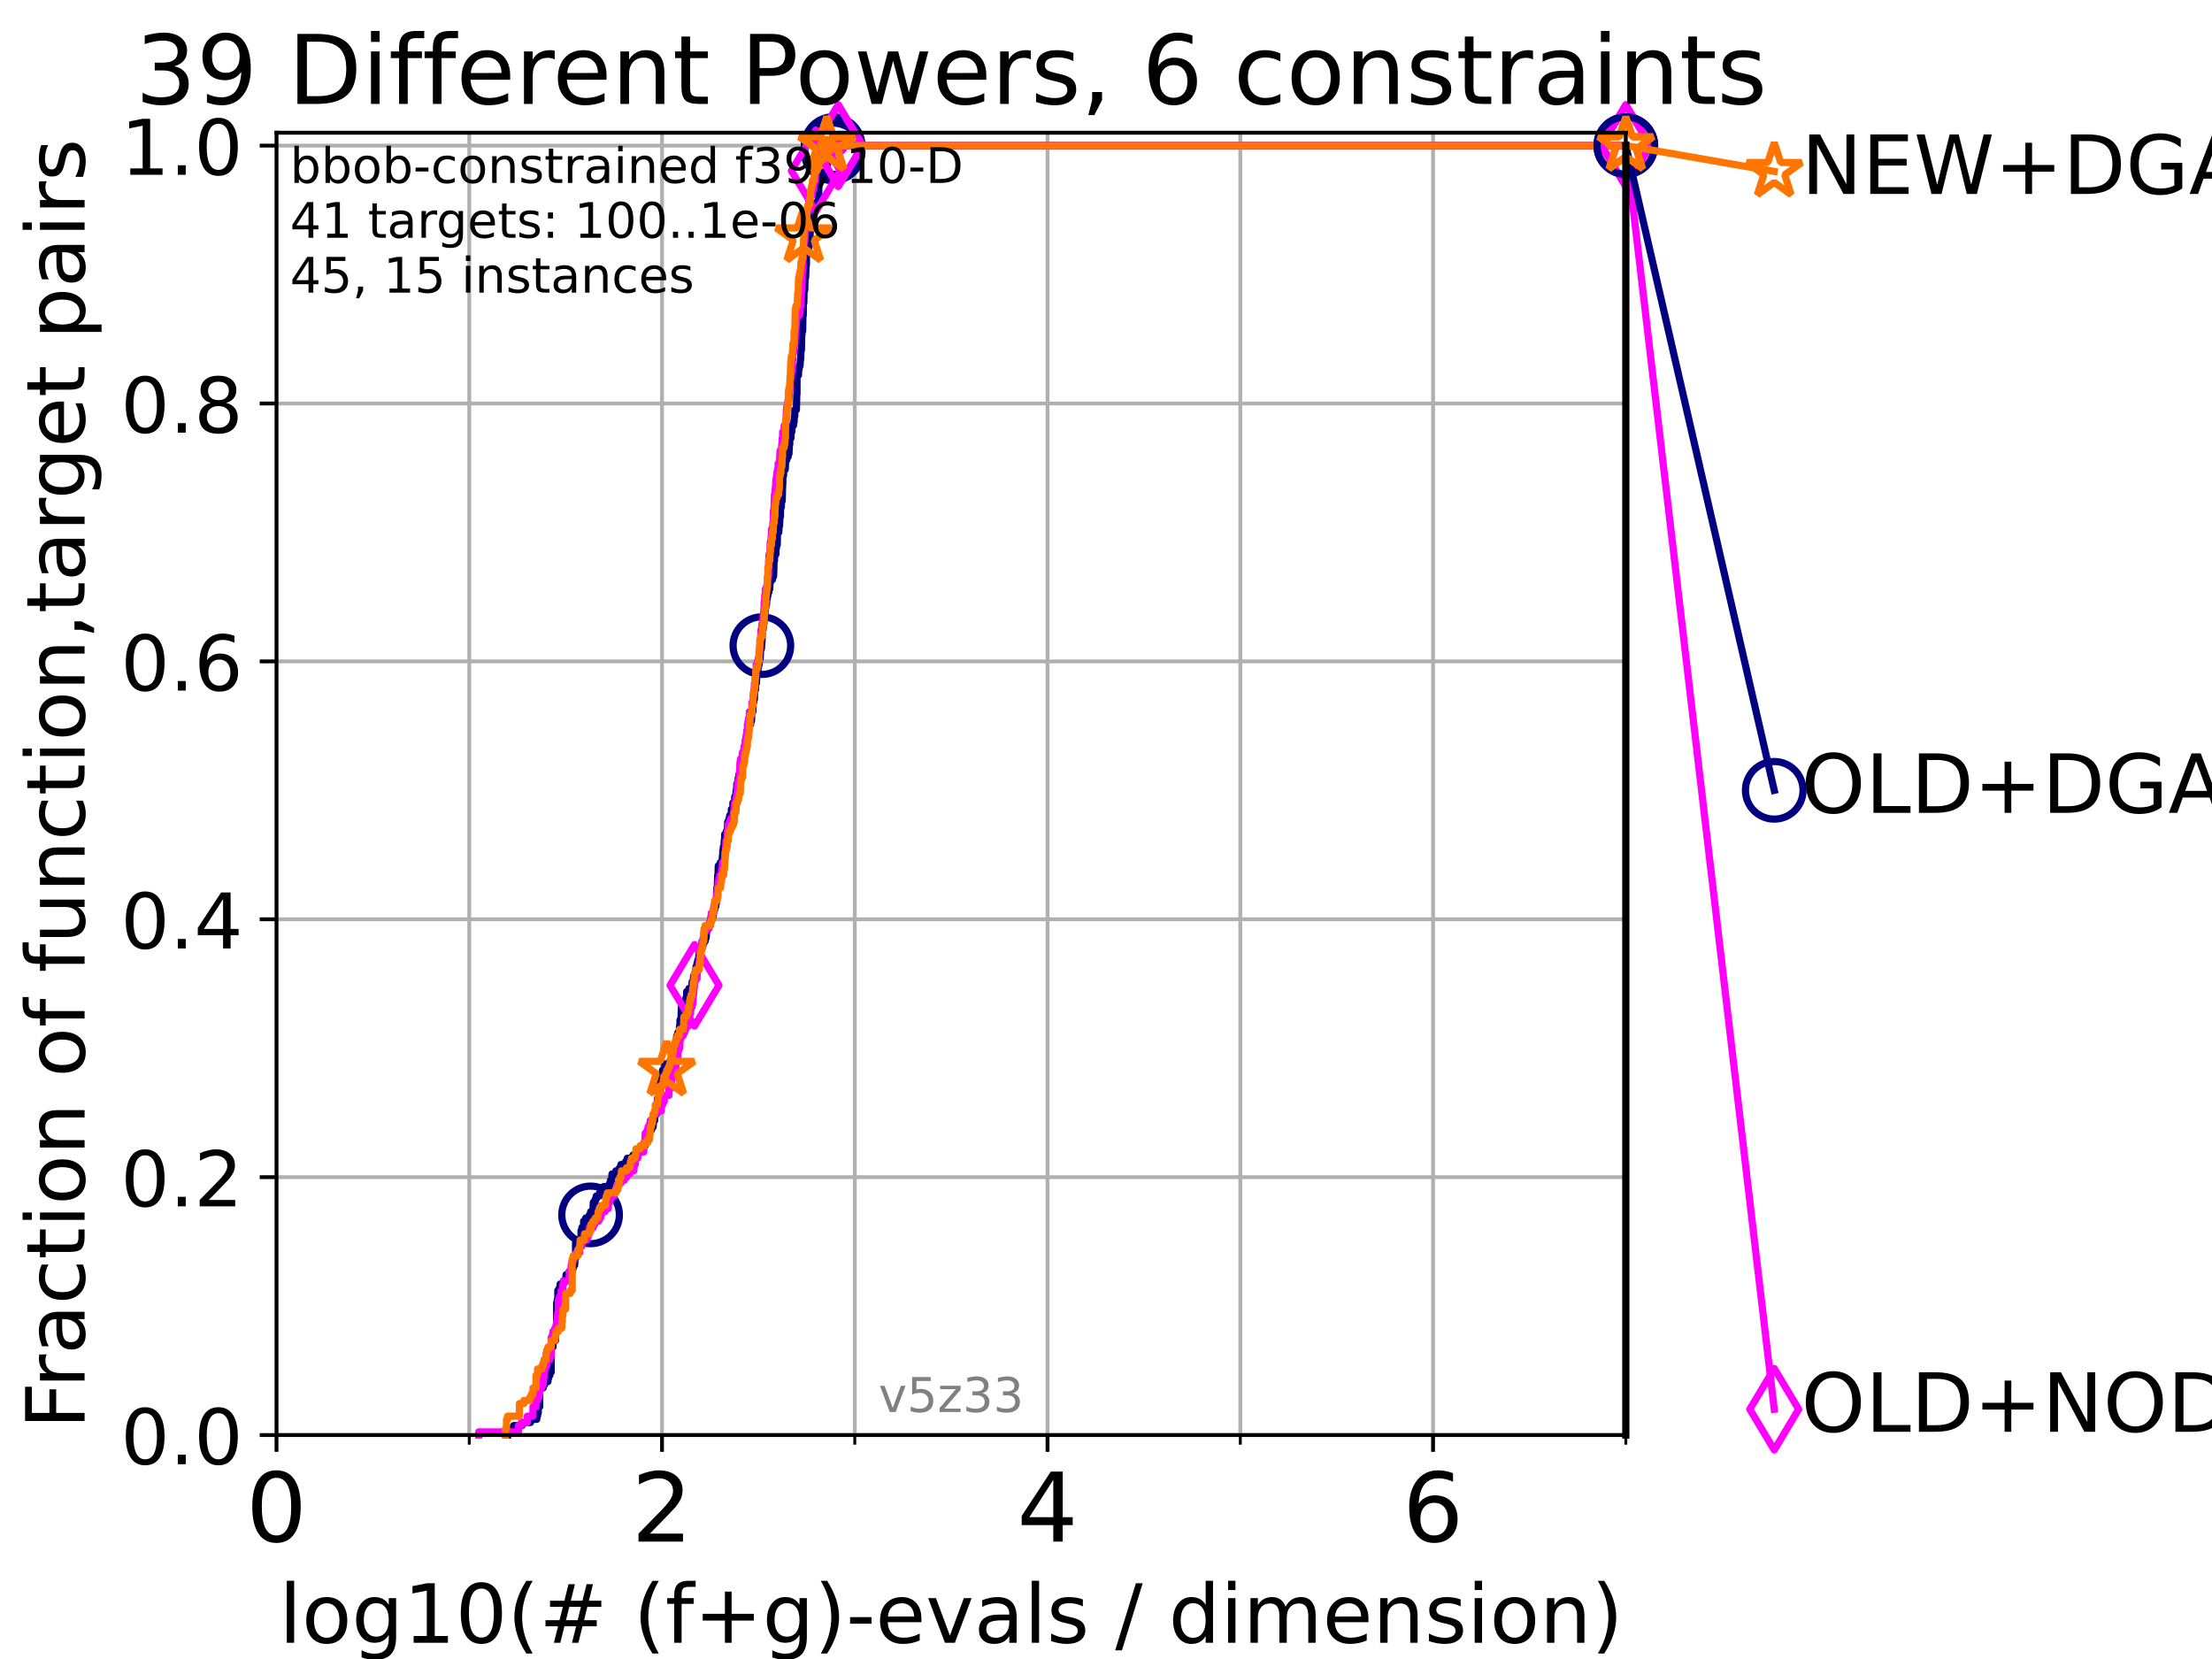 <?xml version="1.0" encoding="utf-8" standalone="no"?>
<!DOCTYPE svg PUBLIC "-//W3C//DTD SVG 1.1//EN"
  "http://www.w3.org/Graphics/SVG/1.1/DTD/svg11.dtd">
<!-- Created with matplotlib (https://matplotlib.org/) -->
<svg height="345.6pt" version="1.1" viewBox="0 0 460.8 345.6" width="460.8pt" xmlns="http://www.w3.org/2000/svg" xmlns:xlink="http://www.w3.org/1999/xlink">
 <defs>
  <style type="text/css">*{stroke-linecap:butt;stroke-linejoin:round;}</style>
 </defs>
 <g id="figure_1">
  <g id="patch_1">
   <path d="M 0 345.6 
L 460.8 345.6 
L 460.8 0 
L 0 0 
z
" style="fill:#ffffff;"/>
  </g>
  <g id="axes_1">
   <g id="patch_2">
    <path d="M 57.6 298.944 
L 338.688 298.944 
L 338.688 27.648 
L 57.6 27.648 
z
" style="fill:#ffffff;"/>
   </g>
   <g id="matplotlib.axis_1">
    <g id="xtick_1">
     <g id="line2d_1">
      <path clip-path="url(#pa38ce40739)" d="M 57.6 298.944 
L 57.6 27.648 
" style="fill:none;stroke:#b0b0b0;stroke-linecap:square;stroke-width:0.8;"/>
     </g>
     <g id="line2d_2">
      <defs>
       <path d="M 0 0 
L 0 3.5 
" id="m6e3dd0717f" style="stroke:#000000;stroke-width:0.8;"/>
      </defs>
      <g>
       <use style="stroke:#000000;stroke-width:0.8;" x="57.6" xlink:href="#m6e3dd0717f" y="298.944"/>
      </g>
     </g>
     <g id="text_1">
      <!-- 0 -->
      <g transform="translate(51.237 321.141)scale(0.2 -0.2)">
       <defs>
        <path d="M 31.781 66.406 
Q 24.172 66.406 20.328 58.906 
Q 16.5 51.422 16.5 36.375 
Q 16.5 21.391 20.328 13.891 
Q 24.172 6.391 31.781 6.391 
Q 39.453 6.391 43.281 13.891 
Q 47.125 21.391 47.125 36.375 
Q 47.125 51.422 43.281 58.906 
Q 39.453 66.406 31.781 66.406 
z
M 31.781 74.219 
Q 44.047 74.219 50.516 64.516 
Q 56.984 54.828 56.984 36.375 
Q 56.984 17.969 50.516 8.266 
Q 44.047 -1.422 31.781 -1.422 
Q 19.531 -1.422 13.062 8.266 
Q 6.594 17.969 6.594 36.375 
Q 6.594 54.828 13.062 64.516 
Q 19.531 74.219 31.781 74.219 
z
" id="DejaVuSans-48"/>
       </defs>
       <use xlink:href="#DejaVuSans-48"/>
      </g>
     </g>
    </g>
    <g id="xtick_2">
     <g id="line2d_3">
      <path clip-path="url(#pa38ce40739)" d="M 137.911 298.944 
L 137.911 27.648 
" style="fill:none;stroke:#b0b0b0;stroke-linecap:square;stroke-width:0.8;"/>
     </g>
     <g id="line2d_4">
      <g>
       <use style="stroke:#000000;stroke-width:0.8;" x="137.911" xlink:href="#m6e3dd0717f" y="298.944"/>
      </g>
     </g>
     <g id="text_2">
      <!-- 2 -->
      <g transform="translate(131.548 321.141)scale(0.2 -0.2)">
       <defs>
        <path d="M 19.188 8.297 
L 53.609 8.297 
L 53.609 0 
L 7.328 0 
L 7.328 8.297 
Q 12.938 14.109 22.625 23.891 
Q 32.328 33.688 34.812 36.531 
Q 39.547 41.844 41.422 45.531 
Q 43.312 49.219 43.312 52.781 
Q 43.312 58.594 39.234 62.25 
Q 35.156 65.922 28.609 65.922 
Q 23.969 65.922 18.812 64.312 
Q 13.672 62.703 7.812 59.422 
L 7.812 69.391 
Q 13.766 71.781 18.938 73 
Q 24.125 74.219 28.422 74.219 
Q 39.75 74.219 46.484 68.547 
Q 53.219 62.891 53.219 53.422 
Q 53.219 48.922 51.531 44.891 
Q 49.859 40.875 45.406 35.406 
Q 44.188 33.984 37.641 27.219 
Q 31.109 20.453 19.188 8.297 
z
" id="DejaVuSans-50"/>
       </defs>
       <use xlink:href="#DejaVuSans-50"/>
      </g>
     </g>
    </g>
    <g id="xtick_3">
     <g id="line2d_5">
      <path clip-path="url(#pa38ce40739)" d="M 218.222 298.944 
L 218.222 27.648 
" style="fill:none;stroke:#b0b0b0;stroke-linecap:square;stroke-width:0.8;"/>
     </g>
     <g id="line2d_6">
      <g>
       <use style="stroke:#000000;stroke-width:0.8;" x="218.222" xlink:href="#m6e3dd0717f" y="298.944"/>
      </g>
     </g>
     <g id="text_3">
      <!-- 4 -->
      <g transform="translate(211.859 321.141)scale(0.2 -0.2)">
       <defs>
        <path d="M 37.797 64.312 
L 12.891 25.391 
L 37.797 25.391 
z
M 35.203 72.906 
L 47.609 72.906 
L 47.609 25.391 
L 58.016 25.391 
L 58.016 17.188 
L 47.609 17.188 
L 47.609 0 
L 37.797 0 
L 37.797 17.188 
L 4.891 17.188 
L 4.891 26.703 
z
" id="DejaVuSans-52"/>
       </defs>
       <use xlink:href="#DejaVuSans-52"/>
      </g>
     </g>
    </g>
    <g id="xtick_4">
     <g id="line2d_7">
      <path clip-path="url(#pa38ce40739)" d="M 298.533 298.944 
L 298.533 27.648 
" style="fill:none;stroke:#b0b0b0;stroke-linecap:square;stroke-width:0.8;"/>
     </g>
     <g id="line2d_8">
      <g>
       <use style="stroke:#000000;stroke-width:0.8;" x="298.533" xlink:href="#m6e3dd0717f" y="298.944"/>
      </g>
     </g>
     <g id="text_4">
      <!-- 6 -->
      <g transform="translate(292.17 321.141)scale(0.2 -0.2)">
       <defs>
        <path d="M 33.016 40.375 
Q 26.375 40.375 22.484 35.828 
Q 18.609 31.297 18.609 23.391 
Q 18.609 15.531 22.484 10.953 
Q 26.375 6.391 33.016 6.391 
Q 39.656 6.391 43.531 10.953 
Q 47.406 15.531 47.406 23.391 
Q 47.406 31.297 43.531 35.828 
Q 39.656 40.375 33.016 40.375 
z
M 52.594 71.297 
L 52.594 62.312 
Q 48.875 64.062 45.094 64.984 
Q 41.312 65.922 37.594 65.922 
Q 27.828 65.922 22.672 59.328 
Q 17.531 52.734 16.797 39.406 
Q 19.672 43.656 24.016 45.922 
Q 28.375 48.188 33.594 48.188 
Q 44.578 48.188 50.953 41.516 
Q 57.328 34.859 57.328 23.391 
Q 57.328 12.156 50.688 5.359 
Q 44.047 -1.422 33.016 -1.422 
Q 20.359 -1.422 13.672 8.266 
Q 6.984 17.969 6.984 36.375 
Q 6.984 53.656 15.188 63.938 
Q 23.391 74.219 37.203 74.219 
Q 40.922 74.219 44.703 73.484 
Q 48.484 72.75 52.594 71.297 
z
" id="DejaVuSans-54"/>
       </defs>
       <use xlink:href="#DejaVuSans-54"/>
      </g>
     </g>
    </g>
    <g id="xtick_5">
     <g id="line2d_9">
      <path clip-path="url(#pa38ce40739)" d="M 97.755 298.944 
L 97.755 27.648 
" style="fill:none;stroke:#b0b0b0;stroke-linecap:square;stroke-width:0.8;"/>
     </g>
     <g id="line2d_10">
      <defs>
       <path d="M 0 0 
L 0 2 
" id="m7596ef0bbc" style="stroke:#000000;stroke-width:0.6;"/>
      </defs>
      <g>
       <use style="stroke:#000000;stroke-width:0.6;" x="97.755" xlink:href="#m7596ef0bbc" y="298.944"/>
      </g>
     </g>
    </g>
    <g id="xtick_6">
     <g id="line2d_11">
      <path clip-path="url(#pa38ce40739)" d="M 178.066 298.944 
L 178.066 27.648 
" style="fill:none;stroke:#b0b0b0;stroke-linecap:square;stroke-width:0.8;"/>
     </g>
     <g id="line2d_12">
      <g>
       <use style="stroke:#000000;stroke-width:0.6;" x="178.066" xlink:href="#m7596ef0bbc" y="298.944"/>
      </g>
     </g>
    </g>
    <g id="xtick_7">
     <g id="line2d_13">
      <path clip-path="url(#pa38ce40739)" d="M 258.377 298.944 
L 258.377 27.648 
" style="fill:none;stroke:#b0b0b0;stroke-linecap:square;stroke-width:0.8;"/>
     </g>
     <g id="line2d_14">
      <g>
       <use style="stroke:#000000;stroke-width:0.6;" x="258.377" xlink:href="#m7596ef0bbc" y="298.944"/>
      </g>
     </g>
    </g>
    <g id="xtick_8">
     <g id="line2d_15">
      <path clip-path="url(#pa38ce40739)" d="M 338.688 298.944 
L 338.688 27.648 
" style="fill:none;stroke:#b0b0b0;stroke-linecap:square;stroke-width:0.8;"/>
     </g>
     <g id="line2d_16">
      <g>
       <use style="stroke:#000000;stroke-width:0.6;" x="338.688" xlink:href="#m7596ef0bbc" y="298.944"/>
      </g>
     </g>
    </g>
    <g id="text_5">
     <!-- log10(# (f+g)-evals / dimension) -->
     <g transform="translate(58.145 342.218)scale(0.17 -0.17)">
      <defs>
       <path d="M 9.422 75.984 
L 18.406 75.984 
L 18.406 0 
L 9.422 0 
z
" id="DejaVuSans-108"/>
       <path d="M 30.609 48.391 
Q 23.391 48.391 19.188 42.75 
Q 14.984 37.109 14.984 27.297 
Q 14.984 17.484 19.156 11.844 
Q 23.344 6.203 30.609 6.203 
Q 37.797 6.203 41.984 11.859 
Q 46.188 17.531 46.188 27.297 
Q 46.188 37.016 41.984 42.703 
Q 37.797 48.391 30.609 48.391 
z
M 30.609 56 
Q 42.328 56 49.016 48.375 
Q 55.719 40.766 55.719 27.297 
Q 55.719 13.875 49.016 6.219 
Q 42.328 -1.422 30.609 -1.422 
Q 18.844 -1.422 12.172 6.219 
Q 5.516 13.875 5.516 27.297 
Q 5.516 40.766 12.172 48.375 
Q 18.844 56 30.609 56 
z
" id="DejaVuSans-111"/>
       <path d="M 45.406 27.984 
Q 45.406 37.75 41.375 43.109 
Q 37.359 48.484 30.078 48.484 
Q 22.859 48.484 18.828 43.109 
Q 14.797 37.75 14.797 27.984 
Q 14.797 18.266 18.828 12.891 
Q 22.859 7.516 30.078 7.516 
Q 37.359 7.516 41.375 12.891 
Q 45.406 18.266 45.406 27.984 
z
M 54.391 6.781 
Q 54.391 -7.172 48.188 -13.984 
Q 42 -20.797 29.203 -20.797 
Q 24.469 -20.797 20.266 -20.094 
Q 16.062 -19.391 12.109 -17.922 
L 12.109 -9.188 
Q 16.062 -11.328 19.922 -12.344 
Q 23.781 -13.375 27.781 -13.375 
Q 36.625 -13.375 41.016 -8.766 
Q 45.406 -4.156 45.406 5.172 
L 45.406 9.625 
Q 42.625 4.781 38.281 2.391 
Q 33.938 0 27.875 0 
Q 17.828 0 11.672 7.656 
Q 5.516 15.328 5.516 27.984 
Q 5.516 40.672 11.672 48.328 
Q 17.828 56 27.875 56 
Q 33.938 56 38.281 53.609 
Q 42.625 51.219 45.406 46.391 
L 45.406 54.688 
L 54.391 54.688 
z
" id="DejaVuSans-103"/>
       <path d="M 12.406 8.297 
L 28.516 8.297 
L 28.516 63.922 
L 10.984 60.406 
L 10.984 69.391 
L 28.422 72.906 
L 38.281 72.906 
L 38.281 8.297 
L 54.391 8.297 
L 54.391 0 
L 12.406 0 
z
" id="DejaVuSans-49"/>
       <path d="M 31 75.875 
Q 24.469 64.656 21.281 53.656 
Q 18.109 42.672 18.109 31.391 
Q 18.109 20.125 21.312 9.062 
Q 24.516 -2 31 -13.188 
L 23.188 -13.188 
Q 15.875 -1.703 12.234 9.375 
Q 8.594 20.453 8.594 31.391 
Q 8.594 42.281 12.203 53.312 
Q 15.828 64.359 23.188 75.875 
z
" id="DejaVuSans-40"/>
       <path d="M 51.125 44 
L 36.922 44 
L 32.812 27.688 
L 47.125 27.688 
z
M 43.797 71.781 
L 38.719 51.516 
L 52.984 51.516 
L 58.109 71.781 
L 65.922 71.781 
L 60.891 51.516 
L 76.125 51.516 
L 76.125 44 
L 58.984 44 
L 54.984 27.688 
L 70.516 27.688 
L 70.516 20.219 
L 53.078 20.219 
L 48 0 
L 40.188 0 
L 45.219 20.219 
L 30.906 20.219 
L 25.875 0 
L 18.016 0 
L 23.094 20.219 
L 7.719 20.219 
L 7.719 27.688 
L 24.906 27.688 
L 29 44 
L 13.281 44 
L 13.281 51.516 
L 30.906 51.516 
L 35.891 71.781 
z
" id="DejaVuSans-35"/>
       <path id="DejaVuSans-32"/>
       <path d="M 37.109 75.984 
L 37.109 68.5 
L 28.516 68.5 
Q 23.688 68.5 21.797 66.547 
Q 19.922 64.594 19.922 59.516 
L 19.922 54.688 
L 34.719 54.688 
L 34.719 47.703 
L 19.922 47.703 
L 19.922 0 
L 10.891 0 
L 10.891 47.703 
L 2.297 47.703 
L 2.297 54.688 
L 10.891 54.688 
L 10.891 58.5 
Q 10.891 67.625 15.141 71.797 
Q 19.391 75.984 28.609 75.984 
z
" id="DejaVuSans-102"/>
       <path d="M 46 62.703 
L 46 35.5 
L 73.188 35.5 
L 73.188 27.203 
L 46 27.203 
L 46 0 
L 37.797 0 
L 37.797 27.203 
L 10.594 27.203 
L 10.594 35.5 
L 37.797 35.5 
L 37.797 62.703 
z
" id="DejaVuSans-43"/>
       <path d="M 8.016 75.875 
L 15.828 75.875 
Q 23.141 64.359 26.781 53.312 
Q 30.422 42.281 30.422 31.391 
Q 30.422 20.453 26.781 9.375 
Q 23.141 -1.703 15.828 -13.188 
L 8.016 -13.188 
Q 14.5 -2 17.703 9.062 
Q 20.906 20.125 20.906 31.391 
Q 20.906 42.672 17.703 53.656 
Q 14.5 64.656 8.016 75.875 
z
" id="DejaVuSans-41"/>
       <path d="M 4.891 31.391 
L 31.203 31.391 
L 31.203 23.391 
L 4.891 23.391 
z
" id="DejaVuSans-45"/>
       <path d="M 56.203 29.594 
L 56.203 25.203 
L 14.891 25.203 
Q 15.484 15.922 20.484 11.062 
Q 25.484 6.203 34.422 6.203 
Q 39.594 6.203 44.453 7.469 
Q 49.312 8.734 54.109 11.281 
L 54.109 2.781 
Q 49.266 0.734 44.188 -0.344 
Q 39.109 -1.422 33.891 -1.422 
Q 20.797 -1.422 13.156 6.188 
Q 5.516 13.812 5.516 26.812 
Q 5.516 40.234 12.766 48.109 
Q 20.016 56 32.328 56 
Q 43.359 56 49.781 48.891 
Q 56.203 41.797 56.203 29.594 
z
M 47.219 32.234 
Q 47.125 39.594 43.094 43.984 
Q 39.062 48.391 32.422 48.391 
Q 24.906 48.391 20.391 44.141 
Q 15.875 39.891 15.188 32.172 
z
" id="DejaVuSans-101"/>
       <path d="M 2.984 54.688 
L 12.5 54.688 
L 29.594 8.797 
L 46.688 54.688 
L 56.203 54.688 
L 35.688 0 
L 23.484 0 
z
" id="DejaVuSans-118"/>
       <path d="M 34.281 27.484 
Q 23.391 27.484 19.188 25 
Q 14.984 22.516 14.984 16.5 
Q 14.984 11.719 18.141 8.906 
Q 21.297 6.109 26.703 6.109 
Q 34.188 6.109 38.703 11.406 
Q 43.219 16.703 43.219 25.484 
L 43.219 27.484 
z
M 52.203 31.203 
L 52.203 0 
L 43.219 0 
L 43.219 8.297 
Q 40.141 3.328 35.547 0.953 
Q 30.953 -1.422 24.312 -1.422 
Q 15.922 -1.422 10.953 3.297 
Q 6 8.016 6 15.922 
Q 6 25.141 12.172 29.828 
Q 18.359 34.516 30.609 34.516 
L 43.219 34.516 
L 43.219 35.406 
Q 43.219 41.609 39.141 45 
Q 35.062 48.391 27.688 48.391 
Q 23 48.391 18.547 47.266 
Q 14.109 46.141 10.016 43.891 
L 10.016 52.203 
Q 14.938 54.109 19.578 55.047 
Q 24.219 56 28.609 56 
Q 40.484 56 46.344 49.844 
Q 52.203 43.703 52.203 31.203 
z
" id="DejaVuSans-97"/>
       <path d="M 44.281 53.078 
L 44.281 44.578 
Q 40.484 46.531 36.375 47.5 
Q 32.281 48.484 27.875 48.484 
Q 21.188 48.484 17.844 46.438 
Q 14.5 44.391 14.5 40.281 
Q 14.5 37.156 16.891 35.375 
Q 19.281 33.594 26.516 31.984 
L 29.594 31.297 
Q 39.156 29.25 43.188 25.516 
Q 47.219 21.781 47.219 15.094 
Q 47.219 7.469 41.188 3.016 
Q 35.156 -1.422 24.609 -1.422 
Q 20.219 -1.422 15.453 -0.562 
Q 10.688 0.297 5.422 2 
L 5.422 11.281 
Q 10.406 8.688 15.234 7.391 
Q 20.062 6.109 24.812 6.109 
Q 31.156 6.109 34.562 8.281 
Q 37.984 10.453 37.984 14.406 
Q 37.984 18.062 35.516 20.016 
Q 33.062 21.969 24.703 23.781 
L 21.578 24.516 
Q 13.234 26.266 9.516 29.906 
Q 5.812 33.547 5.812 39.891 
Q 5.812 47.609 11.281 51.797 
Q 16.75 56 26.812 56 
Q 31.781 56 36.172 55.266 
Q 40.578 54.547 44.281 53.078 
z
" id="DejaVuSans-115"/>
       <path d="M 25.391 72.906 
L 33.688 72.906 
L 8.297 -9.281 
L 0 -9.281 
z
" id="DejaVuSans-47"/>
       <path d="M 45.406 46.391 
L 45.406 75.984 
L 54.391 75.984 
L 54.391 0 
L 45.406 0 
L 45.406 8.203 
Q 42.578 3.328 38.25 0.953 
Q 33.938 -1.422 27.875 -1.422 
Q 17.969 -1.422 11.734 6.484 
Q 5.516 14.406 5.516 27.297 
Q 5.516 40.188 11.734 48.094 
Q 17.969 56 27.875 56 
Q 33.938 56 38.25 53.625 
Q 42.578 51.266 45.406 46.391 
z
M 14.797 27.297 
Q 14.797 17.391 18.875 11.75 
Q 22.953 6.109 30.078 6.109 
Q 37.203 6.109 41.297 11.75 
Q 45.406 17.391 45.406 27.297 
Q 45.406 37.203 41.297 42.844 
Q 37.203 48.484 30.078 48.484 
Q 22.953 48.484 18.875 42.844 
Q 14.797 37.203 14.797 27.297 
z
" id="DejaVuSans-100"/>
       <path d="M 9.422 54.688 
L 18.406 54.688 
L 18.406 0 
L 9.422 0 
z
M 9.422 75.984 
L 18.406 75.984 
L 18.406 64.594 
L 9.422 64.594 
z
" id="DejaVuSans-105"/>
       <path d="M 52 44.188 
Q 55.375 50.25 60.062 53.125 
Q 64.75 56 71.094 56 
Q 79.641 56 84.281 50.016 
Q 88.922 44.047 88.922 33.016 
L 88.922 0 
L 79.891 0 
L 79.891 32.719 
Q 79.891 40.578 77.094 44.375 
Q 74.312 48.188 68.609 48.188 
Q 61.625 48.188 57.562 43.547 
Q 53.516 38.922 53.516 30.906 
L 53.516 0 
L 44.484 0 
L 44.484 32.719 
Q 44.484 40.625 41.703 44.406 
Q 38.922 48.188 33.109 48.188 
Q 26.219 48.188 22.156 43.531 
Q 18.109 38.875 18.109 30.906 
L 18.109 0 
L 9.078 0 
L 9.078 54.688 
L 18.109 54.688 
L 18.109 46.188 
Q 21.188 51.219 25.484 53.609 
Q 29.781 56 35.688 56 
Q 41.656 56 45.828 52.969 
Q 50 49.953 52 44.188 
z
" id="DejaVuSans-109"/>
       <path d="M 54.891 33.016 
L 54.891 0 
L 45.906 0 
L 45.906 32.719 
Q 45.906 40.484 42.875 44.328 
Q 39.844 48.188 33.797 48.188 
Q 26.516 48.188 22.312 43.547 
Q 18.109 38.922 18.109 30.906 
L 18.109 0 
L 9.078 0 
L 9.078 54.688 
L 18.109 54.688 
L 18.109 46.188 
Q 21.344 51.125 25.703 53.562 
Q 30.078 56 35.797 56 
Q 45.219 56 50.047 50.172 
Q 54.891 44.344 54.891 33.016 
z
" id="DejaVuSans-110"/>
      </defs>
      <use xlink:href="#DejaVuSans-108"/>
      <use x="27.783" xlink:href="#DejaVuSans-111"/>
      <use x="88.965" xlink:href="#DejaVuSans-103"/>
      <use x="152.441" xlink:href="#DejaVuSans-49"/>
      <use x="216.064" xlink:href="#DejaVuSans-48"/>
      <use x="279.688" xlink:href="#DejaVuSans-40"/>
      <use x="318.701" xlink:href="#DejaVuSans-35"/>
      <use x="402.49" xlink:href="#DejaVuSans-32"/>
      <use x="434.277" xlink:href="#DejaVuSans-40"/>
      <use x="473.291" xlink:href="#DejaVuSans-102"/>
      <use x="508.496" xlink:href="#DejaVuSans-43"/>
      <use x="592.285" xlink:href="#DejaVuSans-103"/>
      <use x="655.762" xlink:href="#DejaVuSans-41"/>
      <use x="694.775" xlink:href="#DejaVuSans-45"/>
      <use x="730.859" xlink:href="#DejaVuSans-101"/>
      <use x="792.383" xlink:href="#DejaVuSans-118"/>
      <use x="851.562" xlink:href="#DejaVuSans-97"/>
      <use x="912.842" xlink:href="#DejaVuSans-108"/>
      <use x="940.625" xlink:href="#DejaVuSans-115"/>
      <use x="992.725" xlink:href="#DejaVuSans-32"/>
      <use x="1024.512" xlink:href="#DejaVuSans-47"/>
      <use x="1058.203" xlink:href="#DejaVuSans-32"/>
      <use x="1089.99" xlink:href="#DejaVuSans-100"/>
      <use x="1153.467" xlink:href="#DejaVuSans-105"/>
      <use x="1181.25" xlink:href="#DejaVuSans-109"/>
      <use x="1278.662" xlink:href="#DejaVuSans-101"/>
      <use x="1340.186" xlink:href="#DejaVuSans-110"/>
      <use x="1403.564" xlink:href="#DejaVuSans-115"/>
      <use x="1455.664" xlink:href="#DejaVuSans-105"/>
      <use x="1483.447" xlink:href="#DejaVuSans-111"/>
      <use x="1544.629" xlink:href="#DejaVuSans-110"/>
      <use x="1608.008" xlink:href="#DejaVuSans-41"/>
     </g>
    </g>
   </g>
   <g id="matplotlib.axis_2">
    <g id="ytick_1">
     <g id="line2d_17">
      <path clip-path="url(#pa38ce40739)" d="M 57.6 298.944 
L 338.688 298.944 
" style="fill:none;stroke:#b0b0b0;stroke-linecap:square;stroke-width:0.8;"/>
     </g>
     <g id="line2d_18">
      <defs>
       <path d="M 0 0 
L -3.5 0 
" id="m222d10e841" style="stroke:#000000;stroke-width:0.8;"/>
      </defs>
      <g>
       <use style="stroke:#000000;stroke-width:0.8;" x="57.6" xlink:href="#m222d10e841" y="298.944"/>
      </g>
     </g>
     <g id="text_6">
      <!-- 0.0 -->
      <g transform="translate(25.155 305.023)scale(0.16 -0.16)">
       <defs>
        <path d="M 10.688 12.406 
L 21 12.406 
L 21 0 
L 10.688 0 
z
" id="DejaVuSans-46"/>
       </defs>
       <use xlink:href="#DejaVuSans-48"/>
       <use x="63.623" xlink:href="#DejaVuSans-46"/>
       <use x="95.41" xlink:href="#DejaVuSans-48"/>
      </g>
     </g>
    </g>
    <g id="ytick_2">
     <g id="line2d_19">
      <path clip-path="url(#pa38ce40739)" d="M 57.6 245.222 
L 338.688 245.222 
" style="fill:none;stroke:#b0b0b0;stroke-linecap:square;stroke-width:0.8;"/>
     </g>
     <g id="line2d_20">
      <g>
       <use style="stroke:#000000;stroke-width:0.8;" x="57.6" xlink:href="#m222d10e841" y="245.222"/>
      </g>
     </g>
     <g id="text_7">
      <!-- 0.2 -->
      <g transform="translate(25.155 251.301)scale(0.16 -0.16)">
       <use xlink:href="#DejaVuSans-48"/>
       <use x="63.623" xlink:href="#DejaVuSans-46"/>
       <use x="95.41" xlink:href="#DejaVuSans-50"/>
      </g>
     </g>
    </g>
    <g id="ytick_3">
     <g id="line2d_21">
      <path clip-path="url(#pa38ce40739)" d="M 57.6 191.5 
L 338.688 191.5 
" style="fill:none;stroke:#b0b0b0;stroke-linecap:square;stroke-width:0.8;"/>
     </g>
     <g id="line2d_22">
      <g>
       <use style="stroke:#000000;stroke-width:0.8;" x="57.6" xlink:href="#m222d10e841" y="191.5"/>
      </g>
     </g>
     <g id="text_8">
      <!-- 0.4 -->
      <g transform="translate(25.155 197.579)scale(0.16 -0.16)">
       <use xlink:href="#DejaVuSans-48"/>
       <use x="63.623" xlink:href="#DejaVuSans-46"/>
       <use x="95.41" xlink:href="#DejaVuSans-52"/>
      </g>
     </g>
    </g>
    <g id="ytick_4">
     <g id="line2d_23">
      <path clip-path="url(#pa38ce40739)" d="M 57.6 137.778 
L 338.688 137.778 
" style="fill:none;stroke:#b0b0b0;stroke-linecap:square;stroke-width:0.8;"/>
     </g>
     <g id="line2d_24">
      <g>
       <use style="stroke:#000000;stroke-width:0.8;" x="57.6" xlink:href="#m222d10e841" y="137.778"/>
      </g>
     </g>
     <g id="text_9">
      <!-- 0.6 -->
      <g transform="translate(25.155 143.857)scale(0.16 -0.16)">
       <use xlink:href="#DejaVuSans-48"/>
       <use x="63.623" xlink:href="#DejaVuSans-46"/>
       <use x="95.41" xlink:href="#DejaVuSans-54"/>
      </g>
     </g>
    </g>
    <g id="ytick_5">
     <g id="line2d_25">
      <path clip-path="url(#pa38ce40739)" d="M 57.6 84.056 
L 338.688 84.056 
" style="fill:none;stroke:#b0b0b0;stroke-linecap:square;stroke-width:0.8;"/>
     </g>
     <g id="line2d_26">
      <g>
       <use style="stroke:#000000;stroke-width:0.8;" x="57.6" xlink:href="#m222d10e841" y="84.056"/>
      </g>
     </g>
     <g id="text_10">
      <!-- 0.8 -->
      <g transform="translate(25.155 90.135)scale(0.16 -0.16)">
       <defs>
        <path d="M 31.781 34.625 
Q 24.75 34.625 20.719 30.859 
Q 16.703 27.094 16.703 20.516 
Q 16.703 13.922 20.719 10.156 
Q 24.75 6.391 31.781 6.391 
Q 38.812 6.391 42.859 10.172 
Q 46.922 13.969 46.922 20.516 
Q 46.922 27.094 42.891 30.859 
Q 38.875 34.625 31.781 34.625 
z
M 21.922 38.812 
Q 15.578 40.375 12.031 44.719 
Q 8.5 49.078 8.5 55.328 
Q 8.5 64.062 14.719 69.141 
Q 20.953 74.219 31.781 74.219 
Q 42.672 74.219 48.875 69.141 
Q 55.078 64.062 55.078 55.328 
Q 55.078 49.078 51.531 44.719 
Q 48 40.375 41.703 38.812 
Q 48.828 37.156 52.797 32.312 
Q 56.781 27.484 56.781 20.516 
Q 56.781 9.906 50.312 4.234 
Q 43.844 -1.422 31.781 -1.422 
Q 19.734 -1.422 13.25 4.234 
Q 6.781 9.906 6.781 20.516 
Q 6.781 27.484 10.781 32.312 
Q 14.797 37.156 21.922 38.812 
z
M 18.312 54.391 
Q 18.312 48.734 21.844 45.562 
Q 25.391 42.391 31.781 42.391 
Q 38.141 42.391 41.719 45.562 
Q 45.312 48.734 45.312 54.391 
Q 45.312 60.062 41.719 63.234 
Q 38.141 66.406 31.781 66.406 
Q 25.391 66.406 21.844 63.234 
Q 18.312 60.062 18.312 54.391 
z
" id="DejaVuSans-56"/>
       </defs>
       <use xlink:href="#DejaVuSans-48"/>
       <use x="63.623" xlink:href="#DejaVuSans-46"/>
       <use x="95.41" xlink:href="#DejaVuSans-56"/>
      </g>
     </g>
    </g>
    <g id="ytick_6">
     <g id="line2d_27">
      <path clip-path="url(#pa38ce40739)" d="M 57.6 30.334 
L 338.688 30.334 
" style="fill:none;stroke:#b0b0b0;stroke-linecap:square;stroke-width:0.8;"/>
     </g>
     <g id="line2d_28">
      <g>
       <use style="stroke:#000000;stroke-width:0.8;" x="57.6" xlink:href="#m222d10e841" y="30.334"/>
      </g>
     </g>
     <g id="text_11">
      <!-- 1.0 -->
      <g transform="translate(25.155 36.413)scale(0.16 -0.16)">
       <use xlink:href="#DejaVuSans-49"/>
       <use x="63.623" xlink:href="#DejaVuSans-46"/>
       <use x="95.41" xlink:href="#DejaVuSans-48"/>
      </g>
     </g>
    </g>
    <g id="text_12">
     <!-- Fraction of function,target pairs -->
     <g transform="translate(17.62 297.681)rotate(-90)scale(0.17 -0.17)">
      <defs>
       <path d="M 9.812 72.906 
L 51.703 72.906 
L 51.703 64.594 
L 19.672 64.594 
L 19.672 43.109 
L 48.578 43.109 
L 48.578 34.812 
L 19.672 34.812 
L 19.672 0 
L 9.812 0 
z
" id="DejaVuSans-70"/>
       <path d="M 41.109 46.297 
Q 39.594 47.172 37.812 47.578 
Q 36.031 48 33.891 48 
Q 26.266 48 22.188 43.047 
Q 18.109 38.094 18.109 28.812 
L 18.109 0 
L 9.078 0 
L 9.078 54.688 
L 18.109 54.688 
L 18.109 46.188 
Q 20.953 51.172 25.484 53.578 
Q 30.031 56 36.531 56 
Q 37.453 56 38.578 55.875 
Q 39.703 55.766 41.062 55.516 
z
" id="DejaVuSans-114"/>
       <path d="M 48.781 52.594 
L 48.781 44.188 
Q 44.969 46.297 41.141 47.344 
Q 37.312 48.391 33.406 48.391 
Q 24.656 48.391 19.812 42.844 
Q 14.984 37.312 14.984 27.297 
Q 14.984 17.281 19.812 11.734 
Q 24.656 6.203 33.406 6.203 
Q 37.312 6.203 41.141 7.25 
Q 44.969 8.297 48.781 10.406 
L 48.781 2.094 
Q 45.016 0.344 40.984 -0.531 
Q 36.969 -1.422 32.422 -1.422 
Q 20.062 -1.422 12.781 6.344 
Q 5.516 14.109 5.516 27.297 
Q 5.516 40.672 12.859 48.328 
Q 20.219 56 33.016 56 
Q 37.156 56 41.109 55.141 
Q 45.062 54.297 48.781 52.594 
z
" id="DejaVuSans-99"/>
       <path d="M 18.312 70.219 
L 18.312 54.688 
L 36.812 54.688 
L 36.812 47.703 
L 18.312 47.703 
L 18.312 18.016 
Q 18.312 11.328 20.141 9.422 
Q 21.969 7.516 27.594 7.516 
L 36.812 7.516 
L 36.812 0 
L 27.594 0 
Q 17.188 0 13.234 3.875 
Q 9.281 7.766 9.281 18.016 
L 9.281 47.703 
L 2.688 47.703 
L 2.688 54.688 
L 9.281 54.688 
L 9.281 70.219 
z
" id="DejaVuSans-116"/>
       <path d="M 8.5 21.578 
L 8.5 54.688 
L 17.484 54.688 
L 17.484 21.922 
Q 17.484 14.156 20.5 10.266 
Q 23.531 6.391 29.594 6.391 
Q 36.859 6.391 41.078 11.031 
Q 45.312 15.672 45.312 23.688 
L 45.312 54.688 
L 54.297 54.688 
L 54.297 0 
L 45.312 0 
L 45.312 8.406 
Q 42.047 3.422 37.719 1 
Q 33.406 -1.422 27.688 -1.422 
Q 18.266 -1.422 13.375 4.438 
Q 8.5 10.297 8.5 21.578 
z
M 31.109 56 
z
" id="DejaVuSans-117"/>
       <path d="M 11.719 12.406 
L 22.016 12.406 
L 22.016 4 
L 14.016 -11.625 
L 7.719 -11.625 
L 11.719 4 
z
" id="DejaVuSans-44"/>
       <path d="M 18.109 8.203 
L 18.109 -20.797 
L 9.078 -20.797 
L 9.078 54.688 
L 18.109 54.688 
L 18.109 46.391 
Q 20.953 51.266 25.266 53.625 
Q 29.594 56 35.594 56 
Q 45.562 56 51.781 48.094 
Q 58.016 40.188 58.016 27.297 
Q 58.016 14.406 51.781 6.484 
Q 45.562 -1.422 35.594 -1.422 
Q 29.594 -1.422 25.266 0.953 
Q 20.953 3.328 18.109 8.203 
z
M 48.688 27.297 
Q 48.688 37.203 44.609 42.844 
Q 40.531 48.484 33.406 48.484 
Q 26.266 48.484 22.188 42.844 
Q 18.109 37.203 18.109 27.297 
Q 18.109 17.391 22.188 11.75 
Q 26.266 6.109 33.406 6.109 
Q 40.531 6.109 44.609 11.75 
Q 48.688 17.391 48.688 27.297 
z
" id="DejaVuSans-112"/>
      </defs>
      <use xlink:href="#DejaVuSans-70"/>
      <use x="50.27" xlink:href="#DejaVuSans-114"/>
      <use x="91.383" xlink:href="#DejaVuSans-97"/>
      <use x="152.662" xlink:href="#DejaVuSans-99"/>
      <use x="207.643" xlink:href="#DejaVuSans-116"/>
      <use x="246.852" xlink:href="#DejaVuSans-105"/>
      <use x="274.635" xlink:href="#DejaVuSans-111"/>
      <use x="335.816" xlink:href="#DejaVuSans-110"/>
      <use x="399.195" xlink:href="#DejaVuSans-32"/>
      <use x="430.982" xlink:href="#DejaVuSans-111"/>
      <use x="492.164" xlink:href="#DejaVuSans-102"/>
      <use x="527.369" xlink:href="#DejaVuSans-32"/>
      <use x="559.156" xlink:href="#DejaVuSans-102"/>
      <use x="594.361" xlink:href="#DejaVuSans-117"/>
      <use x="657.74" xlink:href="#DejaVuSans-110"/>
      <use x="721.119" xlink:href="#DejaVuSans-99"/>
      <use x="776.1" xlink:href="#DejaVuSans-116"/>
      <use x="815.309" xlink:href="#DejaVuSans-105"/>
      <use x="843.092" xlink:href="#DejaVuSans-111"/>
      <use x="904.273" xlink:href="#DejaVuSans-110"/>
      <use x="967.652" xlink:href="#DejaVuSans-44"/>
      <use x="999.439" xlink:href="#DejaVuSans-116"/>
      <use x="1038.648" xlink:href="#DejaVuSans-97"/>
      <use x="1099.928" xlink:href="#DejaVuSans-114"/>
      <use x="1139.291" xlink:href="#DejaVuSans-103"/>
      <use x="1202.768" xlink:href="#DejaVuSans-101"/>
      <use x="1264.291" xlink:href="#DejaVuSans-116"/>
      <use x="1303.5" xlink:href="#DejaVuSans-32"/>
      <use x="1335.287" xlink:href="#DejaVuSans-112"/>
      <use x="1398.764" xlink:href="#DejaVuSans-97"/>
      <use x="1460.043" xlink:href="#DejaVuSans-105"/>
      <use x="1487.826" xlink:href="#DejaVuSans-114"/>
      <use x="1528.939" xlink:href="#DejaVuSans-115"/>
     </g>
    </g>
   </g>
   <g id="line2d_29">
    <defs>
     <path d="M 0 1.5 
C 0.398 1.5 0.779 1.342 1.061 1.061 
C 1.342 0.779 1.5 0.398 1.5 0 
C 1.5 -0.398 1.342 -0.779 1.061 -1.061 
C 0.779 -1.342 0.398 -1.5 0 -1.5 
C -0.398 -1.5 -0.779 -1.342 -1.061 -1.061 
C -1.342 -0.779 -1.5 -0.398 -1.5 0 
C -1.5 0.398 -1.342 0.779 -1.061 1.061 
C -0.779 1.342 -0.398 1.5 0 1.5 
z
" id="m750020f24e" style="stroke:#000080;"/>
    </defs>
    <g>
     <use style="fill:#000080;stroke:#000080;" x="173.554" xlink:href="#m750020f24e" y="30.334"/>
     <use style="fill:#000080;stroke:#000080;" x="173.554" xlink:href="#m750020f24e" y="30.334"/>
    </g>
   </g>
   <g id="line2d_30">
    <path d="M 105.733 298.944 
L 105.733 297.634 
L 107.009 297.634 
L 107.009 296.979 
L 108.764 296.979 
L 108.764 296.323 
L 110.527 296.323 
L 110.527 295.668 
L 111.82 295.668 
L 111.82 295.013 
L 111.975 295.013 
L 111.975 294.358 
L 112.128 294.358 
L 112.128 293.048 
L 112.432 293.048 
L 112.432 289.117 
L 113.168 289.117 
L 113.168 288.462 
L 113.454 288.462 
L 113.454 287.807 
L 114.148 287.807 
L 114.148 287.151 
L 114.284 287.151 
L 114.284 286.496 
L 114.552 286.496 
L 114.552 285.841 
L 114.817 285.841 
L 114.817 280.6 
L 115.206 280.6 
L 115.206 279.29 
L 115.711 279.29 
L 115.711 277.324 
L 115.959 277.324 
L 115.959 271.428 
L 116.081 271.428 
L 116.081 270.773 
L 116.203 270.773 
L 116.203 268.807 
L 116.562 268.807 
L 116.562 268.152 
L 116.68 268.152 
L 116.68 267.497 
L 117.373 267.497 
L 117.373 266.842 
L 117.821 266.842 
L 117.931 265.532 
L 118.577 265.532 
L 118.577 264.876 
L 119.199 264.876 
L 119.199 264.221 
L 119.402 264.221 
L 119.402 263.566 
L 119.702 263.566 
L 119.801 262.256 
L 119.899 262.256 
L 119.899 258.98 
L 120.287 258.98 
L 120.287 258.325 
L 121.037 258.325 
L 121.037 256.36 
L 121.219 256.36 
L 121.219 255.704 
L 121.579 255.704 
L 121.579 254.394 
L 122.018 254.394 
L 122.018 253.739 
L 122.782 253.739 
L 122.782 253.084 
L 123.03 253.084 
L 123.03 252.429 
L 123.514 252.429 
L 123.594 250.463 
L 123.985 250.463 
L 123.985 249.808 
L 124.216 249.808 
L 124.216 249.153 
L 124.892 249.153 
L 124.892 248.498 
L 125.612 248.498 
L 125.612 247.843 
L 125.753 247.843 
L 125.753 247.187 
L 126.97 247.187 
L 126.97 246.532 
L 127.165 246.532 
L 127.165 245.877 
L 127.421 245.877 
L 127.485 244.567 
L 128.291 244.567 
L 128.291 243.912 
L 129.06 243.912 
L 129.06 243.257 
L 129.348 243.257 
L 129.348 242.601 
L 130.345 242.601 
L 130.345 241.946 
L 130.665 241.946 
L 130.665 241.291 
L 131.84 241.291 
L 131.84 240.636 
L 132.565 240.636 
L 132.565 239.981 
L 133.353 239.981 
L 133.353 239.326 
L 133.844 239.326 
L 133.844 238.671 
L 134.407 238.671 
L 134.407 238.015 
L 134.787 238.015 
L 134.787 236.705 
L 134.994 236.705 
L 134.994 236.05 
L 135.24 236.05 
L 135.24 235.395 
L 135.721 235.395 
L 135.721 234.74 
L 136.073 234.74 
L 136.112 233.429 
L 136.381 233.429 
L 136.457 232.119 
L 136.757 232.119 
L 136.832 230.809 
L 136.943 230.809 
L 136.943 228.843 
L 137.308 228.843 
L 137.344 226.878 
L 137.451 226.878 
L 137.451 225.568 
L 137.594 225.568 
L 137.63 224.257 
L 137.911 224.257 
L 138.015 222.947 
L 138.494 222.947 
L 138.494 221.637 
L 139.541 221.637 
L 139.541 220.982 
L 140.073 220.982 
L 140.073 220.326 
L 140.348 220.326 
L 140.348 219.671 
L 140.589 219.671 
L 140.589 219.016 
L 140.768 219.016 
L 140.797 217.051 
L 140.915 217.051 
L 140.974 215.74 
L 141.235 215.74 
L 141.235 215.085 
L 141.521 215.085 
L 141.549 213.775 
L 141.634 213.775 
L 141.662 212.465 
L 141.858 212.465 
L 141.941 209.844 
L 142.379 209.844 
L 142.379 209.189 
L 142.753 209.189 
L 142.753 208.534 
L 142.884 208.534 
L 142.884 207.879 
L 143.041 207.879 
L 143.041 206.568 
L 143.528 206.568 
L 143.528 205.913 
L 144.124 205.913 
L 144.148 204.603 
L 144.391 204.603 
L 144.487 203.293 
L 144.748 203.293 
L 144.748 202.638 
L 144.889 202.638 
L 144.889 201.982 
L 145.005 201.982 
L 145.005 201.327 
L 145.19 201.327 
L 145.19 200.672 
L 145.35 200.672 
L 145.35 200.017 
L 145.509 200.017 
L 145.599 198.707 
L 145.688 198.707 
L 145.688 198.052 
L 145.822 198.052 
L 145.822 197.396 
L 146.346 197.396 
L 146.346 196.741 
L 146.559 196.741 
L 146.559 196.086 
L 146.896 196.086 
L 146.896 195.431 
L 147.103 195.431 
L 147.185 194.121 
L 147.247 194.121 
L 147.328 192.81 
L 147.967 192.81 
L 148.025 191.5 
L 148.412 191.5 
L 148.412 190.845 
L 148.583 190.845 
L 148.677 189.535 
L 148.901 189.535 
L 148.901 188.879 
L 149.104 188.879 
L 149.104 188.224 
L 149.232 188.224 
L 149.323 184.949 
L 149.432 184.949 
L 149.504 182.328 
L 149.575 182.328 
L 149.629 180.363 
L 150.051 180.363 
L 150.051 179.707 
L 150.395 179.707 
L 150.48 178.397 
L 150.531 178.397 
L 150.582 177.087 
L 150.683 177.087 
L 150.683 176.432 
L 150.833 176.432 
L 150.866 175.121 
L 150.949 175.121 
L 150.966 173.811 
L 151.309 173.811 
L 151.309 173.156 
L 151.502 173.156 
L 151.597 171.191 
L 151.85 171.191 
L 151.85 170.535 
L 152.006 170.535 
L 152.006 169.88 
L 152.345 169.88 
L 152.36 168.57 
L 152.677 168.57 
L 152.677 167.26 
L 153.047 167.26 
L 153.062 165.949 
L 153.265 165.949 
L 153.352 164.639 
L 153.438 164.639 
L 153.481 163.329 
L 153.68 163.329 
L 153.68 162.674 
L 153.792 162.674 
L 153.792 162.018 
L 153.918 162.018 
L 153.918 161.363 
L 154.236 161.363 
L 154.249 159.398 
L 154.426 159.398 
L 154.534 158.088 
L 154.788 158.088 
L 154.788 157.432 
L 154.985 157.432 
L 155.011 156.122 
L 155.129 156.122 
L 155.129 155.467 
L 155.258 155.467 
L 155.297 154.157 
L 155.438 154.157 
L 155.438 153.502 
L 155.552 153.502 
L 155.628 152.191 
L 155.829 152.191 
L 155.829 151.536 
L 156.053 151.536 
L 156.053 150.881 
L 156.37 150.881 
L 156.37 150.226 
L 156.539 150.226 
L 156.646 148.26 
L 156.836 148.26 
L 156.906 146.295 
L 157.012 146.295 
L 157.012 145.64 
L 157.163 145.64 
L 157.197 143.674 
L 157.392 143.674 
L 157.404 142.364 
L 157.574 142.364 
L 157.653 140.399 
L 157.899 140.399 
L 157.899 139.088 
L 158.02 139.088 
L 158.02 138.433 
L 158.141 138.433 
L 158.228 137.123 
L 158.369 137.123 
L 158.444 135.157 
L 158.615 135.157 
L 158.711 133.847 
L 158.732 133.847 
L 158.816 131.882 
L 158.848 131.882 
L 158.848 131.227 
L 158.963 131.227 
L 159.046 129.916 
L 159.139 129.916 
L 159.201 128.606 
L 159.304 128.606 
L 159.385 127.296 
L 159.416 127.296 
L 159.416 126.641 
L 159.538 126.641 
L 159.538 125.985 
L 159.678 125.985 
L 159.748 124.675 
L 159.858 124.675 
L 159.858 124.02 
L 159.986 124.02 
L 159.986 123.365 
L 160.181 123.365 
L 160.181 122.71 
L 160.346 122.71 
L 160.423 121.399 
L 160.471 121.399 
L 160.471 120.744 
L 160.915 120.744 
L 160.915 120.089 
L 161.156 120.089 
L 161.256 116.813 
L 161.348 116.813 
L 161.348 115.503 
L 161.627 115.503 
L 161.645 114.193 
L 161.743 114.193 
L 161.743 113.538 
L 161.912 113.538 
L 161.964 110.917 
L 162.234 110.917 
L 162.286 109.607 
L 162.389 109.607 
L 162.483 107.641 
L 162.577 107.641 
L 162.611 105.676 
L 162.762 105.676 
L 162.804 104.366 
L 162.946 104.366 
L 163.037 101.09 
L 163.062 101.09 
L 163.103 99.124 
L 163.218 99.124 
L 163.259 97.814 
L 163.582 97.814 
L 163.67 95.849 
L 163.883 95.849 
L 163.883 95.194 
L 164.18 95.194 
L 164.18 94.538 
L 164.357 94.538 
L 164.456 92.573 
L 164.517 92.573 
L 164.517 91.263 
L 164.78 91.263 
L 164.81 89.952 
L 164.951 89.952 
L 164.988 88.642 
L 165.295 88.642 
L 165.295 87.987 
L 165.411 87.987 
L 165.49 86.677 
L 165.569 86.677 
L 165.576 85.366 
L 165.908 85.366 
L 165.985 82.091 
L 166.027 82.091 
L 166.034 78.16 
L 166.337 78.16 
L 166.385 76.849 
L 166.487 76.849 
L 166.487 76.194 
L 166.669 76.194 
L 166.736 74.884 
L 166.783 74.884 
L 166.856 72.919 
L 166.955 72.919 
L 167.027 69.643 
L 167.073 69.643 
L 167.073 68.988 
L 167.21 68.988 
L 167.269 65.712 
L 167.327 65.712 
L 167.359 63.091 
L 167.456 63.091 
L 167.5 60.471 
L 167.64 60.471 
L 167.71 57.85 
L 167.823 57.85 
L 167.911 55.23 
L 167.986 55.23 
L 168.017 52.609 
L 168.434 52.609 
L 168.476 51.299 
L 168.567 51.299 
L 168.657 49.333 
L 168.758 49.333 
L 168.859 46.058 
L 169.082 46.058 
L 169.082 45.402 
L 169.366 45.402 
L 169.366 44.747 
L 169.628 44.747 
L 169.679 42.782 
L 170.152 42.782 
L 170.152 42.127 
L 170.446 42.127 
L 170.522 40.816 
L 170.564 40.816 
L 170.586 38.196 
L 170.698 38.196 
L 170.703 36.886 
L 171.97 36.886 
L 171.97 36.23 
L 172.352 36.23 
L 172.352 32.3 
L 173.28 32.3 
L 173.28 31.644 
L 173.554 31.644 
L 173.554 30.334 
L 338.688 30.334 
L 338.688 30.334 
" style="fill:none;stroke:#000080;stroke-linecap:square;stroke-width:1.5;"/>
   </g>
   <g id="line2d_31">
    <defs>
     <path d="M 0 6 
C 1.591 6 3.117 5.368 4.243 4.243 
C 5.368 3.117 6 1.591 6 0 
C 6 -1.591 5.368 -3.117 4.243 -4.243 
C 3.117 -5.368 1.591 -6 0 -6 
C -1.591 -6 -3.117 -5.368 -4.243 -4.243 
C -5.368 -3.117 -6 -1.591 -6 0 
C -6 1.591 -5.368 3.117 -4.243 4.243 
C -3.117 5.368 -1.591 6 0 6 
z
" id="med6af79aac" style="stroke:#000080;stroke-width:1.5;"/>
    </defs>
    <g>
     <use style="fill-opacity:0;stroke:#000080;stroke-width:1.5;" x="123.03" xlink:href="#med6af79aac" y="253.084"/>
     <use style="fill-opacity:0;stroke:#000080;stroke-width:1.5;" x="158.711" xlink:href="#med6af79aac" y="134.502"/>
     <use style="fill-opacity:0;stroke:#000080;stroke-width:1.5;" x="173.554" xlink:href="#med6af79aac" y="31.644"/>
     <use style="fill-opacity:0;stroke:#000080;stroke-width:1.5;" x="173.554" xlink:href="#med6af79aac" y="30.334"/>
     <use style="fill-opacity:0;stroke:#000080;stroke-width:1.5;" x="338.688" xlink:href="#med6af79aac" y="30.334"/>
    </g>
   </g>
   <g id="line2d_32">
    <path style="fill:none;stroke:#000080;stroke-linecap:square;stroke-width:1.5;"/>
    <g/>
   </g>
   <g id="line2d_33">
    <defs>
     <path d="M 0 1.5 
C 0.398 1.5 0.779 1.342 1.061 1.061 
C 1.342 0.779 1.5 0.398 1.5 0 
C 1.5 -0.398 1.342 -0.779 1.061 -1.061 
C 0.779 -1.342 0.398 -1.5 0 -1.5 
C -0.398 -1.5 -0.779 -1.342 -1.061 -1.061 
C -1.342 -0.779 -1.5 -0.398 -1.5 0 
C -1.5 0.398 -1.342 0.779 -1.061 1.061 
C -0.779 1.342 -0.398 1.5 0 1.5 
z
" id="m20b1b52b07" style="stroke:#ff00ff;"/>
    </defs>
    <g>
     <use style="fill:#ff00ff;stroke:#ff00ff;" x="174.622" xlink:href="#m20b1b52b07" y="30.334"/>
     <use style="fill:#ff00ff;stroke:#ff00ff;" x="174.622" xlink:href="#m20b1b52b07" y="30.334"/>
    </g>
   </g>
   <g id="line2d_34">
    <path d="M 99.732 298.944 
L 99.732 298.289 
L 108.006 298.289 
L 108.006 296.979 
L 108.578 296.979 
L 108.578 296.323 
L 109.843 296.323 
L 109.843 295.013 
L 111.023 295.013 
L 111.023 293.048 
L 111.663 293.048 
L 111.663 291.737 
L 111.975 291.737 
L 111.975 291.082 
L 112.281 291.082 
L 112.281 290.427 
L 112.432 290.427 
L 112.432 289.117 
L 112.877 289.117 
L 112.877 288.462 
L 113.168 288.462 
L 113.168 287.151 
L 113.311 287.151 
L 113.311 285.841 
L 113.454 285.841 
L 113.454 285.186 
L 113.595 285.186 
L 113.595 284.531 
L 113.874 284.531 
L 113.874 283.22 
L 114.552 283.22 
L 114.552 282.565 
L 114.817 282.565 
L 114.817 278.634 
L 115.077 278.634 
L 115.077 277.979 
L 115.206 277.979 
L 115.206 277.324 
L 115.586 277.324 
L 115.586 276.669 
L 115.835 276.669 
L 115.835 276.014 
L 115.959 276.014 
L 115.959 275.359 
L 116.081 275.359 
L 116.081 274.048 
L 116.203 274.048 
L 116.203 273.393 
L 116.323 273.393 
L 116.323 270.773 
L 116.562 270.773 
L 116.562 270.118 
L 116.914 270.118 
L 116.914 268.807 
L 117.26 268.807 
L 117.26 267.497 
L 117.373 267.497 
L 117.373 266.842 
L 118.577 266.842 
L 118.577 264.876 
L 118.891 264.876 
L 118.994 263.566 
L 119.097 263.566 
L 119.097 262.911 
L 119.402 262.911 
L 119.402 262.256 
L 119.702 262.256 
L 119.702 261.601 
L 119.997 261.601 
L 119.997 260.946 
L 120.759 260.946 
L 120.759 259.635 
L 121.219 259.635 
L 121.219 258.98 
L 121.4 258.98 
L 121.4 258.325 
L 122.277 258.325 
L 122.277 257.67 
L 122.531 257.67 
L 122.531 257.015 
L 122.782 257.015 
L 122.782 255.704 
L 123.594 255.704 
L 123.594 255.049 
L 123.908 255.049 
L 123.908 254.394 
L 124.744 254.394 
L 124.744 253.739 
L 125.111 253.739 
L 125.111 253.084 
L 125.256 253.084 
L 125.256 252.429 
L 126.031 252.429 
L 126.031 251.773 
L 126.707 251.773 
L 126.773 250.463 
L 127.035 250.463 
L 127.035 249.808 
L 127.229 249.808 
L 127.229 249.153 
L 127.923 249.153 
L 127.923 248.498 
L 128.169 248.498 
L 128.169 247.843 
L 128.531 247.843 
L 128.531 247.187 
L 128.709 247.187 
L 128.709 246.532 
L 129.291 246.532 
L 129.291 245.877 
L 130.073 245.877 
L 130.073 245.222 
L 130.559 245.222 
L 130.559 244.567 
L 131.185 244.567 
L 131.185 243.912 
L 132.036 243.912 
L 132.133 242.601 
L 132.327 242.601 
L 132.327 241.291 
L 132.847 241.291 
L 132.847 240.636 
L 132.987 240.636 
L 132.987 239.981 
L 134.106 239.981 
L 134.106 238.015 
L 134.322 238.015 
L 134.407 236.05 
L 134.829 236.05 
L 134.829 235.395 
L 134.994 235.395 
L 134.994 234.74 
L 135.321 234.74 
L 135.321 234.085 
L 135.442 234.085 
L 135.442 233.429 
L 135.996 233.429 
L 135.996 232.774 
L 136.112 232.774 
L 136.112 232.119 
L 136.645 232.119 
L 136.645 231.464 
L 137.736 231.464 
L 137.806 230.154 
L 138.05 230.154 
L 138.05 229.499 
L 138.358 229.499 
L 138.426 228.188 
L 139.35 228.188 
L 139.35 226.878 
L 139.573 226.878 
L 139.668 225.568 
L 139.918 225.568 
L 139.949 224.257 
L 140.409 224.257 
L 140.409 223.602 
L 140.559 223.602 
L 140.589 222.292 
L 140.797 222.292 
L 140.886 220.982 
L 140.944 220.982 
L 140.944 220.326 
L 141.235 220.326 
L 141.235 219.016 
L 141.35 219.016 
L 141.35 218.361 
L 141.606 218.361 
L 141.69 216.396 
L 141.858 216.396 
L 141.858 215.74 
L 142.325 215.74 
L 142.325 215.085 
L 142.647 215.085 
L 142.647 214.43 
L 142.884 214.43 
L 142.884 213.775 
L 143.375 213.775 
L 143.375 212.465 
L 143.553 212.465 
L 143.603 211.154 
L 143.853 211.154 
L 143.903 209.844 
L 144.148 209.844 
L 144.148 209.189 
L 144.318 209.189 
L 144.415 207.224 
L 144.511 207.224 
L 144.534 205.913 
L 144.63 205.913 
L 144.677 204.603 
L 144.795 204.603 
L 144.795 203.948 
L 145.19 203.948 
L 145.282 201.982 
L 145.509 201.982 
L 145.509 201.327 
L 145.643 201.327 
L 145.733 199.362 
L 145.976 199.362 
L 145.998 197.396 
L 146.173 197.396 
L 146.173 196.086 
L 146.474 196.086 
L 146.474 195.431 
L 146.602 195.431 
L 146.644 194.121 
L 146.958 194.121 
L 146.958 193.465 
L 147.69 193.465 
L 147.77 192.155 
L 148.025 192.155 
L 148.084 190.845 
L 148.181 190.845 
L 148.181 190.19 
L 148.658 190.19 
L 148.677 188.879 
L 148.827 188.879 
L 148.827 188.224 
L 149.031 188.224 
L 149.031 187.569 
L 149.232 187.569 
L 149.305 186.259 
L 149.359 186.259 
L 149.432 184.949 
L 149.611 184.949 
L 149.629 183.638 
L 149.771 183.638 
L 149.771 182.983 
L 149.946 182.983 
L 149.946 182.328 
L 150.293 182.328 
L 150.344 181.018 
L 150.463 181.018 
L 150.514 179.707 
L 150.949 179.707 
L 150.982 177.742 
L 151.13 177.742 
L 151.211 175.121 
L 151.454 175.121 
L 151.518 173.156 
L 151.661 173.156 
L 151.677 171.846 
L 151.96 171.846 
L 151.96 171.191 
L 152.269 171.191 
L 152.269 170.535 
L 152.677 170.535 
L 152.767 169.225 
L 152.9 169.225 
L 153.003 167.26 
L 153.265 167.26 
L 153.338 165.949 
L 153.481 165.949 
L 153.566 164.639 
L 153.595 164.639 
L 153.637 163.329 
L 153.792 163.329 
L 153.792 162.674 
L 153.96 162.674 
L 154.043 160.708 
L 154.098 160.708 
L 154.153 158.743 
L 154.249 158.743 
L 154.249 158.088 
L 154.601 158.088 
L 154.641 156.777 
L 154.92 156.777 
L 154.985 155.467 
L 155.271 155.467 
L 155.271 154.157 
L 155.412 154.157 
L 155.502 152.846 
L 155.578 152.846 
L 155.578 152.191 
L 155.691 152.191 
L 155.691 150.881 
L 155.829 150.881 
L 155.829 150.226 
L 155.954 150.226 
L 155.954 149.571 
L 156.102 149.571 
L 156.102 148.26 
L 156.61 148.26 
L 156.634 146.295 
L 156.812 146.295 
L 156.895 144.985 
L 157.023 144.985 
L 157.058 143.674 
L 157.151 143.674 
L 157.151 142.364 
L 157.278 142.364 
L 157.37 141.054 
L 157.404 141.054 
L 157.495 139.743 
L 157.529 139.743 
L 157.529 138.433 
L 157.776 138.433 
L 157.776 137.778 
L 157.965 137.778 
L 157.965 137.123 
L 158.086 137.123 
L 158.13 135.813 
L 158.206 135.813 
L 158.293 134.502 
L 158.38 134.502 
L 158.401 133.192 
L 158.498 133.192 
L 158.519 131.227 
L 158.637 131.227 
L 158.732 129.916 
L 158.89 129.916 
L 158.984 127.951 
L 159.077 127.951 
L 159.139 126.641 
L 159.191 126.641 
L 159.191 125.33 
L 159.304 125.33 
L 159.304 124.02 
L 159.416 124.02 
L 159.426 122.71 
L 159.698 122.71 
L 159.698 122.055 
L 159.907 122.055 
L 159.966 120.089 
L 160.074 120.089 
L 160.181 115.503 
L 160.375 115.503 
L 160.461 112.883 
L 160.595 112.883 
L 160.661 111.572 
L 160.708 111.572 
L 160.708 110.262 
L 160.924 110.262 
L 161.008 108.952 
L 161.073 108.952 
L 161.119 106.331 
L 161.22 106.331 
L 161.32 103.055 
L 161.42 103.055 
L 161.493 101.745 
L 161.538 101.745 
L 161.636 99.78 
L 161.717 99.78 
L 161.823 98.469 
L 161.947 98.469 
L 161.947 97.814 
L 162.078 97.814 
L 162.104 96.504 
L 162.389 96.504 
L 162.492 93.883 
L 162.762 93.883 
L 162.854 92.573 
L 162.879 92.573 
L 162.954 91.263 
L 163.029 91.263 
L 163.037 89.952 
L 163.316 89.952 
L 163.356 88.642 
L 163.717 88.642 
L 163.82 85.366 
L 163.875 85.366 
L 163.875 84.711 
L 164.125 84.711 
L 164.149 83.401 
L 164.357 83.401 
L 164.456 81.435 
L 164.539 81.435 
L 164.638 79.47 
L 164.653 79.47 
L 164.653 78.815 
L 164.832 78.815 
L 164.847 77.505 
L 165.01 77.505 
L 165.091 74.884 
L 165.172 74.884 
L 165.172 73.574 
L 165.332 73.574 
L 165.375 72.263 
L 165.469 72.263 
L 165.469 71.608 
L 165.597 71.608 
L 165.669 69.643 
L 165.732 69.643 
L 165.803 67.677 
L 165.88 67.677 
L 165.943 66.367 
L 166.034 66.367 
L 166.034 65.712 
L 166.514 65.712 
L 166.514 65.057 
L 166.682 65.057 
L 166.689 63.747 
L 166.809 63.747 
L 166.915 61.126 
L 166.929 61.126 
L 166.929 60.471 
L 167.06 60.471 
L 167.113 56.54 
L 167.217 56.54 
L 167.288 53.919 
L 167.359 53.919 
L 167.468 50.644 
L 167.532 50.644 
L 167.532 49.988 
L 167.685 49.988 
L 167.779 48.023 
L 167.911 48.023 
L 168.011 45.402 
L 168.066 45.402 
L 168.066 44.092 
L 168.324 44.092 
L 168.324 43.437 
L 168.452 43.437 
L 168.518 42.127 
L 168.591 42.127 
L 168.591 41.472 
L 168.728 41.472 
L 168.728 40.816 
L 169.152 40.816 
L 169.158 39.506 
L 169.48 39.506 
L 169.554 38.196 
L 169.679 38.196 
L 169.679 37.541 
L 169.864 37.541 
L 169.953 35.575 
L 170.229 35.575 
L 170.229 34.92 
L 170.538 34.92 
L 170.591 33.61 
L 170.878 33.61 
L 170.878 32.955 
L 171.387 32.955 
L 171.387 32.3 
L 172.468 32.3 
L 172.468 31.644 
L 173.955 31.644 
L 173.955 30.989 
L 174.622 30.989 
L 174.622 30.334 
L 338.688 30.334 
L 338.688 30.334 
" style="fill:none;stroke:#ff00ff;stroke-linecap:square;stroke-width:1.5;"/>
   </g>
   <g id="line2d_35">
    <defs>
     <path d="M -0 8.485 
L 5.091 0 
L 0 -8.485 
L -5.091 -0 
z
" id="m85ff5eaa44" style="stroke:#ff00ff;stroke-linejoin:miter;stroke-width:1.5;"/>
    </defs>
    <g>
     <use style="fill-opacity:0;stroke:#ff00ff;stroke-linejoin:miter;stroke-width:1.5;" x="144.677" xlink:href="#m85ff5eaa44" y="205.258"/>
     <use style="fill-opacity:0;stroke:#ff00ff;stroke-linejoin:miter;stroke-width:1.5;" x="169.953" xlink:href="#m85ff5eaa44" y="35.575"/>
     <use style="fill-opacity:0;stroke:#ff00ff;stroke-linejoin:miter;stroke-width:1.5;" x="174.622" xlink:href="#m85ff5eaa44" y="30.334"/>
     <use style="fill-opacity:0;stroke:#ff00ff;stroke-linejoin:miter;stroke-width:1.5;" x="174.622" xlink:href="#m85ff5eaa44" y="30.334"/>
     <use style="fill-opacity:0;stroke:#ff00ff;stroke-linejoin:miter;stroke-width:1.5;" x="338.688" xlink:href="#m85ff5eaa44" y="30.334"/>
    </g>
   </g>
   <g id="line2d_36">
    <path style="fill:none;stroke:#ff00ff;stroke-linecap:square;stroke-width:1.5;"/>
    <g/>
   </g>
   <g id="line2d_37">
    <defs>
     <path d="M 0 1.5 
C 0.398 1.5 0.779 1.342 1.061 1.061 
C 1.342 0.779 1.5 0.398 1.5 0 
C 1.5 -0.398 1.342 -0.779 1.061 -1.061 
C 0.779 -1.342 0.398 -1.5 0 -1.5 
C -0.398 -1.5 -0.779 -1.342 -1.061 -1.061 
C -1.342 -0.779 -1.5 -0.398 -1.5 0 
C -1.5 0.398 -1.342 0.779 -1.061 1.061 
C -0.779 1.342 -0.398 1.5 0 1.5 
z
" id="m0dd9346fab" style="stroke:#ff7500;"/>
    </defs>
    <g>
     <use style="fill:#ff7500;stroke:#ff7500;" x="172.26" xlink:href="#m0dd9346fab" y="30.334"/>
     <use style="fill:#ff7500;stroke:#ff7500;" x="172.26" xlink:href="#m0dd9346fab" y="30.334"/>
    </g>
   </g>
   <g id="line2d_38">
    <path d="M 105.285 298.944 
L 105.285 297.634 
L 105.51 297.634 
L 105.51 295.668 
L 105.733 295.668 
L 105.733 295.013 
L 108.199 295.013 
L 108.199 292.393 
L 109.132 292.393 
L 109.132 291.737 
L 110.359 291.737 
L 110.359 291.082 
L 110.694 291.082 
L 110.694 290.427 
L 111.023 290.427 
L 111.023 289.117 
L 111.663 289.117 
L 111.663 286.496 
L 111.975 286.496 
L 111.975 285.186 
L 112.877 285.186 
L 112.877 284.531 
L 113.168 284.531 
L 113.168 283.876 
L 113.311 283.876 
L 113.311 283.22 
L 113.735 283.22 
L 113.735 281.91 
L 113.874 281.91 
L 113.874 281.255 
L 114.148 281.255 
L 114.148 280.6 
L 114.817 280.6 
L 114.817 279.29 
L 115.586 279.29 
L 115.586 278.634 
L 115.711 278.634 
L 115.711 277.979 
L 115.835 277.979 
L 115.835 277.324 
L 116.323 277.324 
L 116.323 276.669 
L 117.03 276.669 
L 117.03 275.359 
L 117.145 275.359 
L 117.145 274.048 
L 117.26 274.048 
L 117.26 272.738 
L 117.821 272.738 
L 117.821 269.462 
L 118.787 269.462 
L 118.787 268.807 
L 119.199 268.807 
L 119.199 262.256 
L 119.402 262.256 
L 119.402 261.601 
L 120.382 261.601 
L 120.382 260.29 
L 120.759 260.29 
L 120.852 258.325 
L 121.756 258.325 
L 121.756 257.015 
L 122.782 257.015 
L 122.782 256.36 
L 123.111 256.36 
L 123.111 255.049 
L 123.514 255.049 
L 123.514 254.394 
L 123.985 254.394 
L 123.985 253.739 
L 124.52 253.739 
L 124.595 252.429 
L 124.818 252.429 
L 124.818 251.773 
L 125.256 251.773 
L 125.256 251.118 
L 126.168 251.118 
L 126.168 249.808 
L 126.304 249.808 
L 126.304 249.153 
L 126.507 249.153 
L 126.507 248.498 
L 128.291 248.498 
L 128.291 247.843 
L 128.709 247.843 
L 128.709 247.187 
L 128.886 247.187 
L 128.886 246.532 
L 129.002 246.532 
L 129.002 245.877 
L 129.118 245.877 
L 129.118 245.222 
L 129.405 245.222 
L 129.461 243.912 
L 130.505 243.912 
L 130.505 243.257 
L 131.236 243.257 
L 131.338 241.946 
L 131.541 241.946 
L 131.541 241.291 
L 132.279 241.291 
L 132.279 240.636 
L 132.423 240.636 
L 132.47 239.326 
L 133.353 239.326 
L 133.353 238.671 
L 134.279 238.671 
L 134.279 238.015 
L 134.953 238.015 
L 134.953 237.36 
L 135.321 237.36 
L 135.402 236.05 
L 135.442 236.05 
L 135.482 234.74 
L 135.682 234.74 
L 135.682 234.085 
L 135.879 234.085 
L 135.918 232.774 
L 136.035 232.774 
L 136.035 232.119 
L 136.304 232.119 
L 136.304 231.464 
L 136.495 231.464 
L 136.495 230.154 
L 136.943 230.154 
L 137.053 228.843 
L 137.09 228.843 
L 137.09 228.188 
L 137.235 228.188 
L 137.235 227.533 
L 137.63 227.533 
L 137.7 226.223 
L 138.119 226.223 
L 138.188 224.912 
L 138.29 224.912 
L 138.29 224.257 
L 138.662 224.257 
L 138.662 223.602 
L 138.894 223.602 
L 138.894 222.947 
L 139.221 222.947 
L 139.221 222.292 
L 139.478 222.292 
L 139.478 221.637 
L 139.605 221.637 
L 139.605 220.982 
L 139.731 220.982 
L 139.731 220.326 
L 139.918 220.326 
L 139.918 219.671 
L 140.104 219.671 
L 140.104 219.016 
L 140.257 219.016 
L 140.257 217.706 
L 140.589 217.706 
L 140.589 217.051 
L 140.797 217.051 
L 140.797 216.396 
L 141.09 216.396 
L 141.09 215.74 
L 141.521 215.74 
L 141.578 214.43 
L 142.379 214.43 
L 142.459 211.81 
L 143.041 211.81 
L 143.041 211.154 
L 143.324 211.154 
L 143.401 209.844 
L 143.603 209.844 
L 143.654 208.534 
L 143.779 208.534 
L 143.779 207.879 
L 143.977 207.879 
L 143.977 207.224 
L 144.221 207.224 
L 144.294 205.913 
L 144.391 205.913 
L 144.415 204.603 
L 144.582 204.603 
L 144.677 202.638 
L 144.912 202.638 
L 144.912 201.982 
L 145.688 201.982 
L 145.711 200.672 
L 145.866 200.672 
L 145.976 198.707 
L 145.998 198.707 
L 145.998 198.052 
L 146.173 198.052 
L 146.173 197.396 
L 146.41 197.396 
L 146.453 196.086 
L 146.623 196.086 
L 146.665 193.465 
L 146.875 193.465 
L 146.875 192.81 
L 147.986 192.81 
L 147.986 192.155 
L 148.2 192.155 
L 148.2 191.5 
L 148.412 191.5 
L 148.488 190.19 
L 148.545 190.19 
L 148.545 189.535 
L 148.808 189.535 
L 148.864 187.569 
L 149.432 187.569 
L 149.432 186.914 
L 149.557 186.914 
L 149.629 184.949 
L 150.103 184.949 
L 150.207 183.638 
L 150.31 183.638 
L 150.395 182.328 
L 150.766 182.328 
L 150.766 181.018 
L 150.949 181.018 
L 150.999 179.052 
L 151.064 179.052 
L 151.13 177.087 
L 151.341 177.087 
L 151.341 176.432 
L 151.486 176.432 
L 151.486 175.121 
L 151.724 175.121 
L 151.74 173.811 
L 151.866 173.811 
L 151.866 173.156 
L 152.176 173.156 
L 152.176 172.501 
L 152.436 172.501 
L 152.436 171.846 
L 152.782 171.846 
L 152.782 171.191 
L 153.003 171.191 
L 153.003 169.225 
L 153.309 169.225 
L 153.395 167.26 
L 153.637 167.26 
L 153.637 166.604 
L 153.862 166.604 
L 153.932 165.294 
L 154.208 165.294 
L 154.304 162.674 
L 154.399 162.674 
L 154.399 162.018 
L 154.695 162.018 
L 154.774 159.398 
L 154.985 159.398 
L 154.985 158.743 
L 155.129 158.743 
L 155.129 157.432 
L 155.271 157.432 
L 155.271 156.777 
L 155.412 156.777 
L 155.412 156.122 
L 155.565 156.122 
L 155.565 155.467 
L 155.691 155.467 
L 155.704 154.157 
L 155.829 154.157 
L 155.829 153.502 
L 155.966 153.502 
L 156.053 152.191 
L 156.089 152.191 
L 156.102 150.881 
L 156.236 150.881 
L 156.273 148.916 
L 156.634 148.916 
L 156.706 146.95 
L 156.848 146.95 
L 156.895 144.33 
L 157.116 144.33 
L 157.197 143.019 
L 157.278 143.019 
L 157.324 141.054 
L 157.415 141.054 
L 157.438 139.743 
L 157.54 139.743 
L 157.54 139.088 
L 157.843 139.088 
L 157.932 137.778 
L 158.119 137.778 
L 158.206 135.157 
L 158.25 135.157 
L 158.282 133.192 
L 158.444 133.192 
L 158.444 132.537 
L 158.827 132.537 
L 158.911 130.571 
L 158.953 130.571 
L 158.953 129.916 
L 159.191 129.916 
L 159.242 127.951 
L 159.304 127.951 
L 159.324 126.641 
L 159.497 126.641 
L 159.608 124.02 
L 159.638 124.02 
L 159.748 122.71 
L 159.798 122.71 
L 159.858 120.089 
L 159.937 120.089 
L 159.966 118.124 
L 160.123 118.124 
L 160.123 116.813 
L 160.365 116.813 
L 160.442 114.848 
L 160.5 114.848 
L 160.5 113.538 
L 160.718 113.538 
L 160.737 112.227 
L 160.896 112.227 
L 160.896 110.917 
L 161.063 110.917 
L 161.156 108.952 
L 161.284 108.952 
L 161.357 107.641 
L 161.42 107.641 
L 161.52 105.021 
L 161.583 105.021 
L 161.681 103.71 
L 161.876 103.71 
L 161.876 103.055 
L 162.2 103.055 
L 162.295 101.745 
L 162.364 101.745 
L 162.389 99.124 
L 162.551 99.124 
L 162.551 98.469 
L 162.687 98.469 
L 162.729 97.159 
L 162.888 97.159 
L 162.946 95.194 
L 163.012 95.194 
L 163.045 93.228 
L 163.364 93.228 
L 163.364 92.573 
L 163.485 92.573 
L 163.574 91.263 
L 163.622 91.263 
L 163.662 87.332 
L 163.875 87.332 
L 163.923 86.022 
L 164.009 86.022 
L 164.009 84.711 
L 164.218 84.711 
L 164.241 81.435 
L 164.349 81.435 
L 164.349 80.78 
L 164.486 80.78 
L 164.592 78.16 
L 164.622 78.16 
L 164.728 75.539 
L 164.765 75.539 
L 164.847 74.229 
L 165.025 74.229 
L 165.106 72.919 
L 165.15 72.919 
L 165.164 71.608 
L 165.389 71.608 
L 165.411 68.988 
L 165.555 68.988 
L 165.662 64.402 
L 165.782 64.402 
L 165.782 63.747 
L 166.069 63.747 
L 166.159 61.126 
L 166.262 61.126 
L 166.365 57.85 
L 166.494 57.85 
L 166.494 57.195 
L 166.629 57.195 
L 166.629 56.54 
L 166.749 56.54 
L 166.856 54.575 
L 167.034 54.575 
L 167.034 53.919 
L 167.197 53.919 
L 167.217 51.954 
L 167.32 51.954 
L 167.43 49.333 
L 167.449 49.333 
L 167.449 47.368 
L 167.571 47.368 
L 167.571 46.058 
L 167.71 46.058 
L 167.71 45.402 
L 167.848 45.402 
L 167.848 44.747 
L 168.079 44.747 
L 168.11 43.437 
L 168.257 43.437 
L 168.257 42.782 
L 168.639 42.782 
L 168.639 41.472 
L 168.811 41.472 
L 168.882 39.506 
L 169.006 39.506 
L 169.006 38.851 
L 169.164 38.851 
L 169.268 37.541 
L 169.594 37.541 
L 169.679 35.575 
L 170.201 35.575 
L 170.201 34.92 
L 170.511 34.92 
L 170.511 34.265 
L 170.639 34.265 
L 170.65 32.955 
L 171.366 32.955 
L 171.366 32.3 
L 171.529 32.3 
L 171.529 31.644 
L 171.806 31.644 
L 171.806 30.989 
L 172.26 30.989 
L 172.26 30.334 
L 338.688 30.334 
L 338.688 30.334 
" style="fill:none;stroke:#ff7500;stroke-linecap:square;stroke-width:1.5;"/>
   </g>
   <g id="line2d_39">
    <defs>
     <path d="M 0 -6 
L -1.347 -1.854 
L -5.706 -1.854 
L -2.18 0.708 
L -3.527 4.854 
L -0 2.292 
L 3.527 4.854 
L 2.18 0.708 
L 5.706 -1.854 
L 1.347 -1.854 
z
" id="m7c33cb47de" style="stroke:#ff7500;stroke-linejoin:bevel;stroke-width:1.5;"/>
    </defs>
    <g>
     <use style="fill-opacity:0;stroke:#ff7500;stroke-linejoin:bevel;stroke-width:1.5;" x="138.894" xlink:href="#m7c33cb47de" y="222.947"/>
     <use style="fill-opacity:0;stroke:#ff7500;stroke-linejoin:bevel;stroke-width:1.5;" x="167.43" xlink:href="#m7c33cb47de" y="49.333"/>
     <use style="fill-opacity:0;stroke:#ff7500;stroke-linejoin:bevel;stroke-width:1.5;" x="172.26" xlink:href="#m7c33cb47de" y="30.334"/>
     <use style="fill-opacity:0;stroke:#ff7500;stroke-linejoin:bevel;stroke-width:1.5;" x="172.26" xlink:href="#m7c33cb47de" y="30.334"/>
     <use style="fill-opacity:0;stroke:#ff7500;stroke-linejoin:bevel;stroke-width:1.5;" x="338.688" xlink:href="#m7c33cb47de" y="30.334"/>
    </g>
   </g>
   <g id="line2d_40">
    <path style="fill:none;stroke:#ff7500;stroke-linecap:square;stroke-width:1.5;"/>
    <g/>
   </g>
   <g id="line2d_41">
    <path d="M 338.688 30.334 
L 369.608 293.572 
" style="fill:none;stroke:#ff00ff;stroke-linecap:square;stroke-width:1.5;"/>
    <g>
     <use style="fill-opacity:0;stroke:#ff00ff;stroke-linejoin:miter;stroke-width:1.5;" x="338.688" xlink:href="#m85ff5eaa44" y="30.334"/>
     <use style="fill-opacity:0;stroke:#ff00ff;stroke-linejoin:miter;stroke-width:1.5;" x="369.608" xlink:href="#m85ff5eaa44" y="293.572"/>
    </g>
   </g>
   <g id="line2d_42">
    <path d="M 338.688 30.334 
L 369.608 164.639 
" style="fill:none;stroke:#000080;stroke-linecap:square;stroke-width:1.5;"/>
    <g>
     <use style="fill-opacity:0;stroke:#000080;stroke-width:1.5;" x="338.688" xlink:href="#med6af79aac" y="30.334"/>
     <use style="fill-opacity:0;stroke:#000080;stroke-width:1.5;" x="369.608" xlink:href="#med6af79aac" y="164.639"/>
    </g>
   </g>
   <g id="line2d_43">
    <path d="M 338.688 30.334 
L 369.608 35.706 
" style="fill:none;stroke:#ff7500;stroke-linecap:square;stroke-width:1.5;"/>
    <g>
     <use style="fill-opacity:0;stroke:#ff7500;stroke-linejoin:bevel;stroke-width:1.5;" x="338.688" xlink:href="#m7c33cb47de" y="30.334"/>
     <use style="fill-opacity:0;stroke:#ff7500;stroke-linejoin:bevel;stroke-width:1.5;" x="369.608" xlink:href="#m7c33cb47de" y="35.706"/>
    </g>
   </g>
   <g id="line2d_44">
    <path d="M 338.688 298.944 
L 338.688 30.334 
" style="fill:none;stroke:#000000;stroke-linecap:square;stroke-width:1.5;"/>
   </g>
   <g id="patch_3">
    <path d="M 57.6 298.944 
L 57.6 27.648 
" style="fill:none;stroke:#000000;stroke-linecap:square;stroke-linejoin:miter;stroke-width:0.8;"/>
   </g>
   <g id="patch_4">
    <path d="M 338.688 298.944 
L 338.688 27.648 
" style="fill:none;stroke:#000000;stroke-linecap:square;stroke-linejoin:miter;stroke-width:0.8;"/>
   </g>
   <g id="patch_5">
    <path d="M 57.6 298.944 
L 338.688 298.944 
" style="fill:none;stroke:#000000;stroke-linecap:square;stroke-linejoin:miter;stroke-width:0.8;"/>
   </g>
   <g id="patch_6">
    <path d="M 57.6 27.648 
L 338.688 27.648 
" style="fill:none;stroke:#000000;stroke-linecap:square;stroke-linejoin:miter;stroke-width:0.8;"/>
   </g>
   <g id="text_13">
    <!-- OLD+NODGA -->
    <g transform="translate(375.229 298.263)scale(0.17 -0.17)">
     <defs>
      <path d="M 39.406 66.219 
Q 28.656 66.219 22.328 58.203 
Q 16.016 50.203 16.016 36.375 
Q 16.016 22.609 22.328 14.594 
Q 28.656 6.594 39.406 6.594 
Q 50.141 6.594 56.422 14.594 
Q 62.703 22.609 62.703 36.375 
Q 62.703 50.203 56.422 58.203 
Q 50.141 66.219 39.406 66.219 
z
M 39.406 74.219 
Q 54.734 74.219 63.906 63.938 
Q 73.094 53.656 73.094 36.375 
Q 73.094 19.141 63.906 8.859 
Q 54.734 -1.422 39.406 -1.422 
Q 24.031 -1.422 14.812 8.828 
Q 5.609 19.094 5.609 36.375 
Q 5.609 53.656 14.812 63.938 
Q 24.031 74.219 39.406 74.219 
z
" id="DejaVuSans-79"/>
      <path d="M 9.812 72.906 
L 19.672 72.906 
L 19.672 8.297 
L 55.172 8.297 
L 55.172 0 
L 9.812 0 
z
" id="DejaVuSans-76"/>
      <path d="M 19.672 64.797 
L 19.672 8.109 
L 31.594 8.109 
Q 46.688 8.109 53.688 14.938 
Q 60.688 21.781 60.688 36.531 
Q 60.688 51.172 53.688 57.984 
Q 46.688 64.797 31.594 64.797 
z
M 9.812 72.906 
L 30.078 72.906 
Q 51.266 72.906 61.172 64.094 
Q 71.094 55.281 71.094 36.531 
Q 71.094 17.672 61.125 8.828 
Q 51.172 0 30.078 0 
L 9.812 0 
z
" id="DejaVuSans-68"/>
      <path d="M 9.812 72.906 
L 23.094 72.906 
L 55.422 11.922 
L 55.422 72.906 
L 64.984 72.906 
L 64.984 0 
L 51.703 0 
L 19.391 60.984 
L 19.391 0 
L 9.812 0 
z
" id="DejaVuSans-78"/>
      <path d="M 59.516 10.406 
L 59.516 29.984 
L 43.406 29.984 
L 43.406 38.094 
L 69.281 38.094 
L 69.281 6.781 
Q 63.578 2.734 56.688 0.656 
Q 49.812 -1.422 42 -1.422 
Q 24.906 -1.422 15.25 8.562 
Q 5.609 18.562 5.609 36.375 
Q 5.609 54.25 15.25 64.234 
Q 24.906 74.219 42 74.219 
Q 49.125 74.219 55.547 72.453 
Q 61.969 70.703 67.391 67.281 
L 67.391 56.781 
Q 61.922 61.422 55.766 63.766 
Q 49.609 66.109 42.828 66.109 
Q 29.438 66.109 22.719 58.641 
Q 16.016 51.172 16.016 36.375 
Q 16.016 21.625 22.719 14.156 
Q 29.438 6.688 42.828 6.688 
Q 48.047 6.688 52.141 7.594 
Q 56.25 8.5 59.516 10.406 
z
" id="DejaVuSans-71"/>
      <path d="M 34.188 63.188 
L 20.797 26.906 
L 47.609 26.906 
z
M 28.609 72.906 
L 39.797 72.906 
L 67.578 0 
L 57.328 0 
L 50.688 18.703 
L 17.828 18.703 
L 11.188 0 
L 0.781 0 
z
" id="DejaVuSans-65"/>
     </defs>
     <use xlink:href="#DejaVuSans-79"/>
     <use x="78.711" xlink:href="#DejaVuSans-76"/>
     <use x="134.424" xlink:href="#DejaVuSans-68"/>
     <use x="211.426" xlink:href="#DejaVuSans-43"/>
     <use x="295.215" xlink:href="#DejaVuSans-78"/>
     <use x="370.02" xlink:href="#DejaVuSans-79"/>
     <use x="448.73" xlink:href="#DejaVuSans-68"/>
     <use x="525.732" xlink:href="#DejaVuSans-71"/>
     <use x="603.223" xlink:href="#DejaVuSans-65"/>
    </g>
   </g>
   <g id="text_14">
    <!-- OLD+DGAM -->
    <g transform="translate(375.229 169.33)scale(0.17 -0.17)">
     <defs>
      <path d="M 9.812 72.906 
L 24.516 72.906 
L 43.109 23.297 
L 61.812 72.906 
L 76.516 72.906 
L 76.516 0 
L 66.891 0 
L 66.891 64.016 
L 48.094 14.016 
L 38.188 14.016 
L 19.391 64.016 
L 19.391 0 
L 9.812 0 
z
" id="DejaVuSans-77"/>
     </defs>
     <use xlink:href="#DejaVuSans-79"/>
     <use x="78.711" xlink:href="#DejaVuSans-76"/>
     <use x="134.424" xlink:href="#DejaVuSans-68"/>
     <use x="211.426" xlink:href="#DejaVuSans-43"/>
     <use x="295.215" xlink:href="#DejaVuSans-68"/>
     <use x="372.217" xlink:href="#DejaVuSans-71"/>
     <use x="449.707" xlink:href="#DejaVuSans-65"/>
     <use x="518.115" xlink:href="#DejaVuSans-77"/>
    </g>
   </g>
   <g id="text_15">
    <!-- NEW+DGAM -->
    <g transform="translate(375.229 40.397)scale(0.17 -0.17)">
     <defs>
      <path d="M 9.812 72.906 
L 55.906 72.906 
L 55.906 64.594 
L 19.672 64.594 
L 19.672 43.016 
L 54.391 43.016 
L 54.391 34.719 
L 19.672 34.719 
L 19.672 8.297 
L 56.781 8.297 
L 56.781 0 
L 9.812 0 
z
" id="DejaVuSans-69"/>
      <path d="M 3.328 72.906 
L 13.281 72.906 
L 28.609 11.281 
L 43.891 72.906 
L 54.984 72.906 
L 70.312 11.281 
L 85.594 72.906 
L 95.609 72.906 
L 77.297 0 
L 64.891 0 
L 49.516 63.281 
L 33.984 0 
L 21.578 0 
z
" id="DejaVuSans-87"/>
     </defs>
     <use xlink:href="#DejaVuSans-78"/>
     <use x="74.805" xlink:href="#DejaVuSans-69"/>
     <use x="137.988" xlink:href="#DejaVuSans-87"/>
     <use x="236.865" xlink:href="#DejaVuSans-43"/>
     <use x="320.654" xlink:href="#DejaVuSans-68"/>
     <use x="397.656" xlink:href="#DejaVuSans-71"/>
     <use x="475.146" xlink:href="#DejaVuSans-65"/>
     <use x="543.555" xlink:href="#DejaVuSans-77"/>
    </g>
   </g>
   <g id="text_16">
    <!-- bbob-constrained f39, 10-D -->
    <g transform="translate(60.411 38.111)scale(0.102 -0.102)">
     <defs>
      <path d="M 48.688 27.297 
Q 48.688 37.203 44.609 42.844 
Q 40.531 48.484 33.406 48.484 
Q 26.266 48.484 22.188 42.844 
Q 18.109 37.203 18.109 27.297 
Q 18.109 17.391 22.188 11.75 
Q 26.266 6.109 33.406 6.109 
Q 40.531 6.109 44.609 11.75 
Q 48.688 17.391 48.688 27.297 
z
M 18.109 46.391 
Q 20.953 51.266 25.266 53.625 
Q 29.594 56 35.594 56 
Q 45.562 56 51.781 48.094 
Q 58.016 40.188 58.016 27.297 
Q 58.016 14.406 51.781 6.484 
Q 45.562 -1.422 35.594 -1.422 
Q 29.594 -1.422 25.266 0.953 
Q 20.953 3.328 18.109 8.203 
L 18.109 0 
L 9.078 0 
L 9.078 75.984 
L 18.109 75.984 
z
" id="DejaVuSans-98"/>
      <path d="M 40.578 39.312 
Q 47.656 37.797 51.625 33 
Q 55.609 28.219 55.609 21.188 
Q 55.609 10.406 48.188 4.484 
Q 40.766 -1.422 27.094 -1.422 
Q 22.516 -1.422 17.656 -0.516 
Q 12.797 0.391 7.625 2.203 
L 7.625 11.719 
Q 11.719 9.328 16.594 8.109 
Q 21.484 6.891 26.812 6.891 
Q 36.078 6.891 40.938 10.547 
Q 45.797 14.203 45.797 21.188 
Q 45.797 27.641 41.281 31.266 
Q 36.766 34.906 28.719 34.906 
L 20.219 34.906 
L 20.219 43.016 
L 29.109 43.016 
Q 36.375 43.016 40.234 45.922 
Q 44.094 48.828 44.094 54.297 
Q 44.094 59.906 40.109 62.906 
Q 36.141 65.922 28.719 65.922 
Q 24.656 65.922 20.016 65.031 
Q 15.375 64.156 9.812 62.312 
L 9.812 71.094 
Q 15.438 72.656 20.344 73.438 
Q 25.25 74.219 29.594 74.219 
Q 40.828 74.219 47.359 69.109 
Q 53.906 64.016 53.906 55.328 
Q 53.906 49.266 50.438 45.094 
Q 46.969 40.922 40.578 39.312 
z
" id="DejaVuSans-51"/>
      <path d="M 10.984 1.516 
L 10.984 10.5 
Q 14.703 8.734 18.5 7.812 
Q 22.312 6.891 25.984 6.891 
Q 35.75 6.891 40.891 13.453 
Q 46.047 20.016 46.781 33.406 
Q 43.953 29.203 39.594 26.953 
Q 35.25 24.703 29.984 24.703 
Q 19.047 24.703 12.672 31.312 
Q 6.297 37.938 6.297 49.422 
Q 6.297 60.641 12.938 67.422 
Q 19.578 74.219 30.609 74.219 
Q 43.266 74.219 49.922 64.516 
Q 56.594 54.828 56.594 36.375 
Q 56.594 19.141 48.406 8.859 
Q 40.234 -1.422 26.422 -1.422 
Q 22.703 -1.422 18.891 -0.688 
Q 15.094 0.047 10.984 1.516 
z
M 30.609 32.422 
Q 37.25 32.422 41.125 36.953 
Q 45.016 41.5 45.016 49.422 
Q 45.016 57.281 41.125 61.844 
Q 37.25 66.406 30.609 66.406 
Q 23.969 66.406 20.094 61.844 
Q 16.219 57.281 16.219 49.422 
Q 16.219 41.5 20.094 36.953 
Q 23.969 32.422 30.609 32.422 
z
" id="DejaVuSans-57"/>
     </defs>
     <use xlink:href="#DejaVuSans-98"/>
     <use x="63.477" xlink:href="#DejaVuSans-98"/>
     <use x="126.953" xlink:href="#DejaVuSans-111"/>
     <use x="188.135" xlink:href="#DejaVuSans-98"/>
     <use x="251.611" xlink:href="#DejaVuSans-45"/>
     <use x="287.695" xlink:href="#DejaVuSans-99"/>
     <use x="342.676" xlink:href="#DejaVuSans-111"/>
     <use x="403.857" xlink:href="#DejaVuSans-110"/>
     <use x="467.236" xlink:href="#DejaVuSans-115"/>
     <use x="519.336" xlink:href="#DejaVuSans-116"/>
     <use x="558.545" xlink:href="#DejaVuSans-114"/>
     <use x="599.658" xlink:href="#DejaVuSans-97"/>
     <use x="660.938" xlink:href="#DejaVuSans-105"/>
     <use x="688.721" xlink:href="#DejaVuSans-110"/>
     <use x="752.1" xlink:href="#DejaVuSans-101"/>
     <use x="813.623" xlink:href="#DejaVuSans-100"/>
     <use x="877.1" xlink:href="#DejaVuSans-32"/>
     <use x="908.887" xlink:href="#DejaVuSans-102"/>
     <use x="944.092" xlink:href="#DejaVuSans-51"/>
     <use x="1007.715" xlink:href="#DejaVuSans-57"/>
     <use x="1071.338" xlink:href="#DejaVuSans-44"/>
     <use x="1103.125" xlink:href="#DejaVuSans-32"/>
     <use x="1134.912" xlink:href="#DejaVuSans-49"/>
     <use x="1198.535" xlink:href="#DejaVuSans-48"/>
     <use x="1262.158" xlink:href="#DejaVuSans-45"/>
     <use x="1298.242" xlink:href="#DejaVuSans-68"/>
    </g>
    <!-- 41 targets: 100..1e-06 -->
    <g transform="translate(60.411 49.533)scale(0.102 -0.102)">
     <defs>
      <path d="M 11.719 12.406 
L 22.016 12.406 
L 22.016 0 
L 11.719 0 
z
M 11.719 51.703 
L 22.016 51.703 
L 22.016 39.312 
L 11.719 39.312 
z
" id="DejaVuSans-58"/>
     </defs>
     <use xlink:href="#DejaVuSans-52"/>
     <use x="63.623" xlink:href="#DejaVuSans-49"/>
     <use x="127.246" xlink:href="#DejaVuSans-32"/>
     <use x="159.033" xlink:href="#DejaVuSans-116"/>
     <use x="198.242" xlink:href="#DejaVuSans-97"/>
     <use x="259.521" xlink:href="#DejaVuSans-114"/>
     <use x="298.885" xlink:href="#DejaVuSans-103"/>
     <use x="362.361" xlink:href="#DejaVuSans-101"/>
     <use x="423.885" xlink:href="#DejaVuSans-116"/>
     <use x="463.094" xlink:href="#DejaVuSans-115"/>
     <use x="515.193" xlink:href="#DejaVuSans-58"/>
     <use x="548.885" xlink:href="#DejaVuSans-32"/>
     <use x="580.672" xlink:href="#DejaVuSans-49"/>
     <use x="644.295" xlink:href="#DejaVuSans-48"/>
     <use x="707.918" xlink:href="#DejaVuSans-48"/>
     <use x="771.541" xlink:href="#DejaVuSans-46"/>
     <use x="803.328" xlink:href="#DejaVuSans-46"/>
     <use x="835.115" xlink:href="#DejaVuSans-49"/>
     <use x="898.738" xlink:href="#DejaVuSans-101"/>
     <use x="960.262" xlink:href="#DejaVuSans-45"/>
     <use x="996.346" xlink:href="#DejaVuSans-48"/>
     <use x="1059.969" xlink:href="#DejaVuSans-54"/>
    </g>
    <!-- 45, 15 instances -->
    <g transform="translate(60.411 60.955)scale(0.102 -0.102)">
     <defs>
      <path d="M 10.797 72.906 
L 49.516 72.906 
L 49.516 64.594 
L 19.828 64.594 
L 19.828 46.734 
Q 21.969 47.469 24.109 47.828 
Q 26.266 48.188 28.422 48.188 
Q 40.625 48.188 47.75 41.5 
Q 54.891 34.812 54.891 23.391 
Q 54.891 11.625 47.562 5.094 
Q 40.234 -1.422 26.906 -1.422 
Q 22.312 -1.422 17.547 -0.641 
Q 12.797 0.141 7.719 1.703 
L 7.719 11.625 
Q 12.109 9.234 16.797 8.062 
Q 21.484 6.891 26.703 6.891 
Q 35.156 6.891 40.078 11.328 
Q 45.016 15.766 45.016 23.391 
Q 45.016 31 40.078 35.438 
Q 35.156 39.891 26.703 39.891 
Q 22.75 39.891 18.812 39.016 
Q 14.891 38.141 10.797 36.281 
z
" id="DejaVuSans-53"/>
     </defs>
     <use xlink:href="#DejaVuSans-52"/>
     <use x="63.623" xlink:href="#DejaVuSans-53"/>
     <use x="127.246" xlink:href="#DejaVuSans-44"/>
     <use x="159.033" xlink:href="#DejaVuSans-32"/>
     <use x="190.82" xlink:href="#DejaVuSans-49"/>
     <use x="254.443" xlink:href="#DejaVuSans-53"/>
     <use x="318.066" xlink:href="#DejaVuSans-32"/>
     <use x="349.854" xlink:href="#DejaVuSans-105"/>
     <use x="377.637" xlink:href="#DejaVuSans-110"/>
     <use x="441.016" xlink:href="#DejaVuSans-115"/>
     <use x="493.115" xlink:href="#DejaVuSans-116"/>
     <use x="532.324" xlink:href="#DejaVuSans-97"/>
     <use x="593.604" xlink:href="#DejaVuSans-110"/>
     <use x="656.982" xlink:href="#DejaVuSans-99"/>
     <use x="711.963" xlink:href="#DejaVuSans-101"/>
     <use x="773.486" xlink:href="#DejaVuSans-115"/>
    </g>
   </g>
   <g id="text_17">
    <!-- v5z33 -->
    <g style="fill:#808080;" transform="translate(183.017 294.151)scale(0.1 -0.1)">
     <defs>
      <path d="M 5.516 54.688 
L 48.188 54.688 
L 48.188 46.484 
L 14.406 7.172 
L 48.188 7.172 
L 48.188 0 
L 4.297 0 
L 4.297 8.203 
L 38.094 47.516 
L 5.516 47.516 
z
" id="DejaVuSans-122"/>
     </defs>
     <use xlink:href="#DejaVuSans-118"/>
     <use x="59.18" xlink:href="#DejaVuSans-53"/>
     <use x="122.803" xlink:href="#DejaVuSans-122"/>
     <use x="175.293" xlink:href="#DejaVuSans-51"/>
     <use x="238.916" xlink:href="#DejaVuSans-51"/>
    </g>
   </g>
   <g id="text_18">
    <!-- 39 Different Powers, 6 constraints -->
    <g transform="translate(28.191 21.648)scale(0.2 -0.2)">
     <defs>
      <path d="M 19.672 64.797 
L 19.672 37.406 
L 32.078 37.406 
Q 38.969 37.406 42.719 40.969 
Q 46.484 44.531 46.484 51.125 
Q 46.484 57.672 42.719 61.234 
Q 38.969 64.797 32.078 64.797 
z
M 9.812 72.906 
L 32.078 72.906 
Q 44.344 72.906 50.609 67.359 
Q 56.891 61.812 56.891 51.125 
Q 56.891 40.328 50.609 34.812 
Q 44.344 29.297 32.078 29.297 
L 19.672 29.297 
L 19.672 0 
L 9.812 0 
z
" id="DejaVuSans-80"/>
      <path d="M 4.203 54.688 
L 13.188 54.688 
L 24.422 12.016 
L 35.594 54.688 
L 46.188 54.688 
L 57.422 12.016 
L 68.609 54.688 
L 77.594 54.688 
L 63.281 0 
L 52.688 0 
L 40.922 44.828 
L 29.109 0 
L 18.5 0 
z
" id="DejaVuSans-119"/>
     </defs>
     <use xlink:href="#DejaVuSans-51"/>
     <use x="63.623" xlink:href="#DejaVuSans-57"/>
     <use x="127.246" xlink:href="#DejaVuSans-32"/>
     <use x="159.033" xlink:href="#DejaVuSans-68"/>
     <use x="236.035" xlink:href="#DejaVuSans-105"/>
     <use x="263.818" xlink:href="#DejaVuSans-102"/>
     <use x="299.023" xlink:href="#DejaVuSans-102"/>
     <use x="334.229" xlink:href="#DejaVuSans-101"/>
     <use x="395.752" xlink:href="#DejaVuSans-114"/>
     <use x="434.615" xlink:href="#DejaVuSans-101"/>
     <use x="496.139" xlink:href="#DejaVuSans-110"/>
     <use x="559.518" xlink:href="#DejaVuSans-116"/>
     <use x="598.727" xlink:href="#DejaVuSans-32"/>
     <use x="630.514" xlink:href="#DejaVuSans-80"/>
     <use x="687.191" xlink:href="#DejaVuSans-111"/>
     <use x="748.373" xlink:href="#DejaVuSans-119"/>
     <use x="830.16" xlink:href="#DejaVuSans-101"/>
     <use x="891.684" xlink:href="#DejaVuSans-114"/>
     <use x="932.797" xlink:href="#DejaVuSans-115"/>
     <use x="984.896" xlink:href="#DejaVuSans-44"/>
     <use x="1016.684" xlink:href="#DejaVuSans-32"/>
     <use x="1048.471" xlink:href="#DejaVuSans-54"/>
     <use x="1112.094" xlink:href="#DejaVuSans-32"/>
     <use x="1143.881" xlink:href="#DejaVuSans-99"/>
     <use x="1198.861" xlink:href="#DejaVuSans-111"/>
     <use x="1260.043" xlink:href="#DejaVuSans-110"/>
     <use x="1323.422" xlink:href="#DejaVuSans-115"/>
     <use x="1375.521" xlink:href="#DejaVuSans-116"/>
     <use x="1414.73" xlink:href="#DejaVuSans-114"/>
     <use x="1455.844" xlink:href="#DejaVuSans-97"/>
     <use x="1517.123" xlink:href="#DejaVuSans-105"/>
     <use x="1544.906" xlink:href="#DejaVuSans-110"/>
     <use x="1608.285" xlink:href="#DejaVuSans-116"/>
     <use x="1647.494" xlink:href="#DejaVuSans-115"/>
    </g>
   </g>
  </g>
 </g>
 <defs>
  <clipPath id="pa38ce40739">
   <rect height="271.296" width="281.088" x="57.6" y="27.648"/>
  </clipPath>
 </defs>
</svg>
